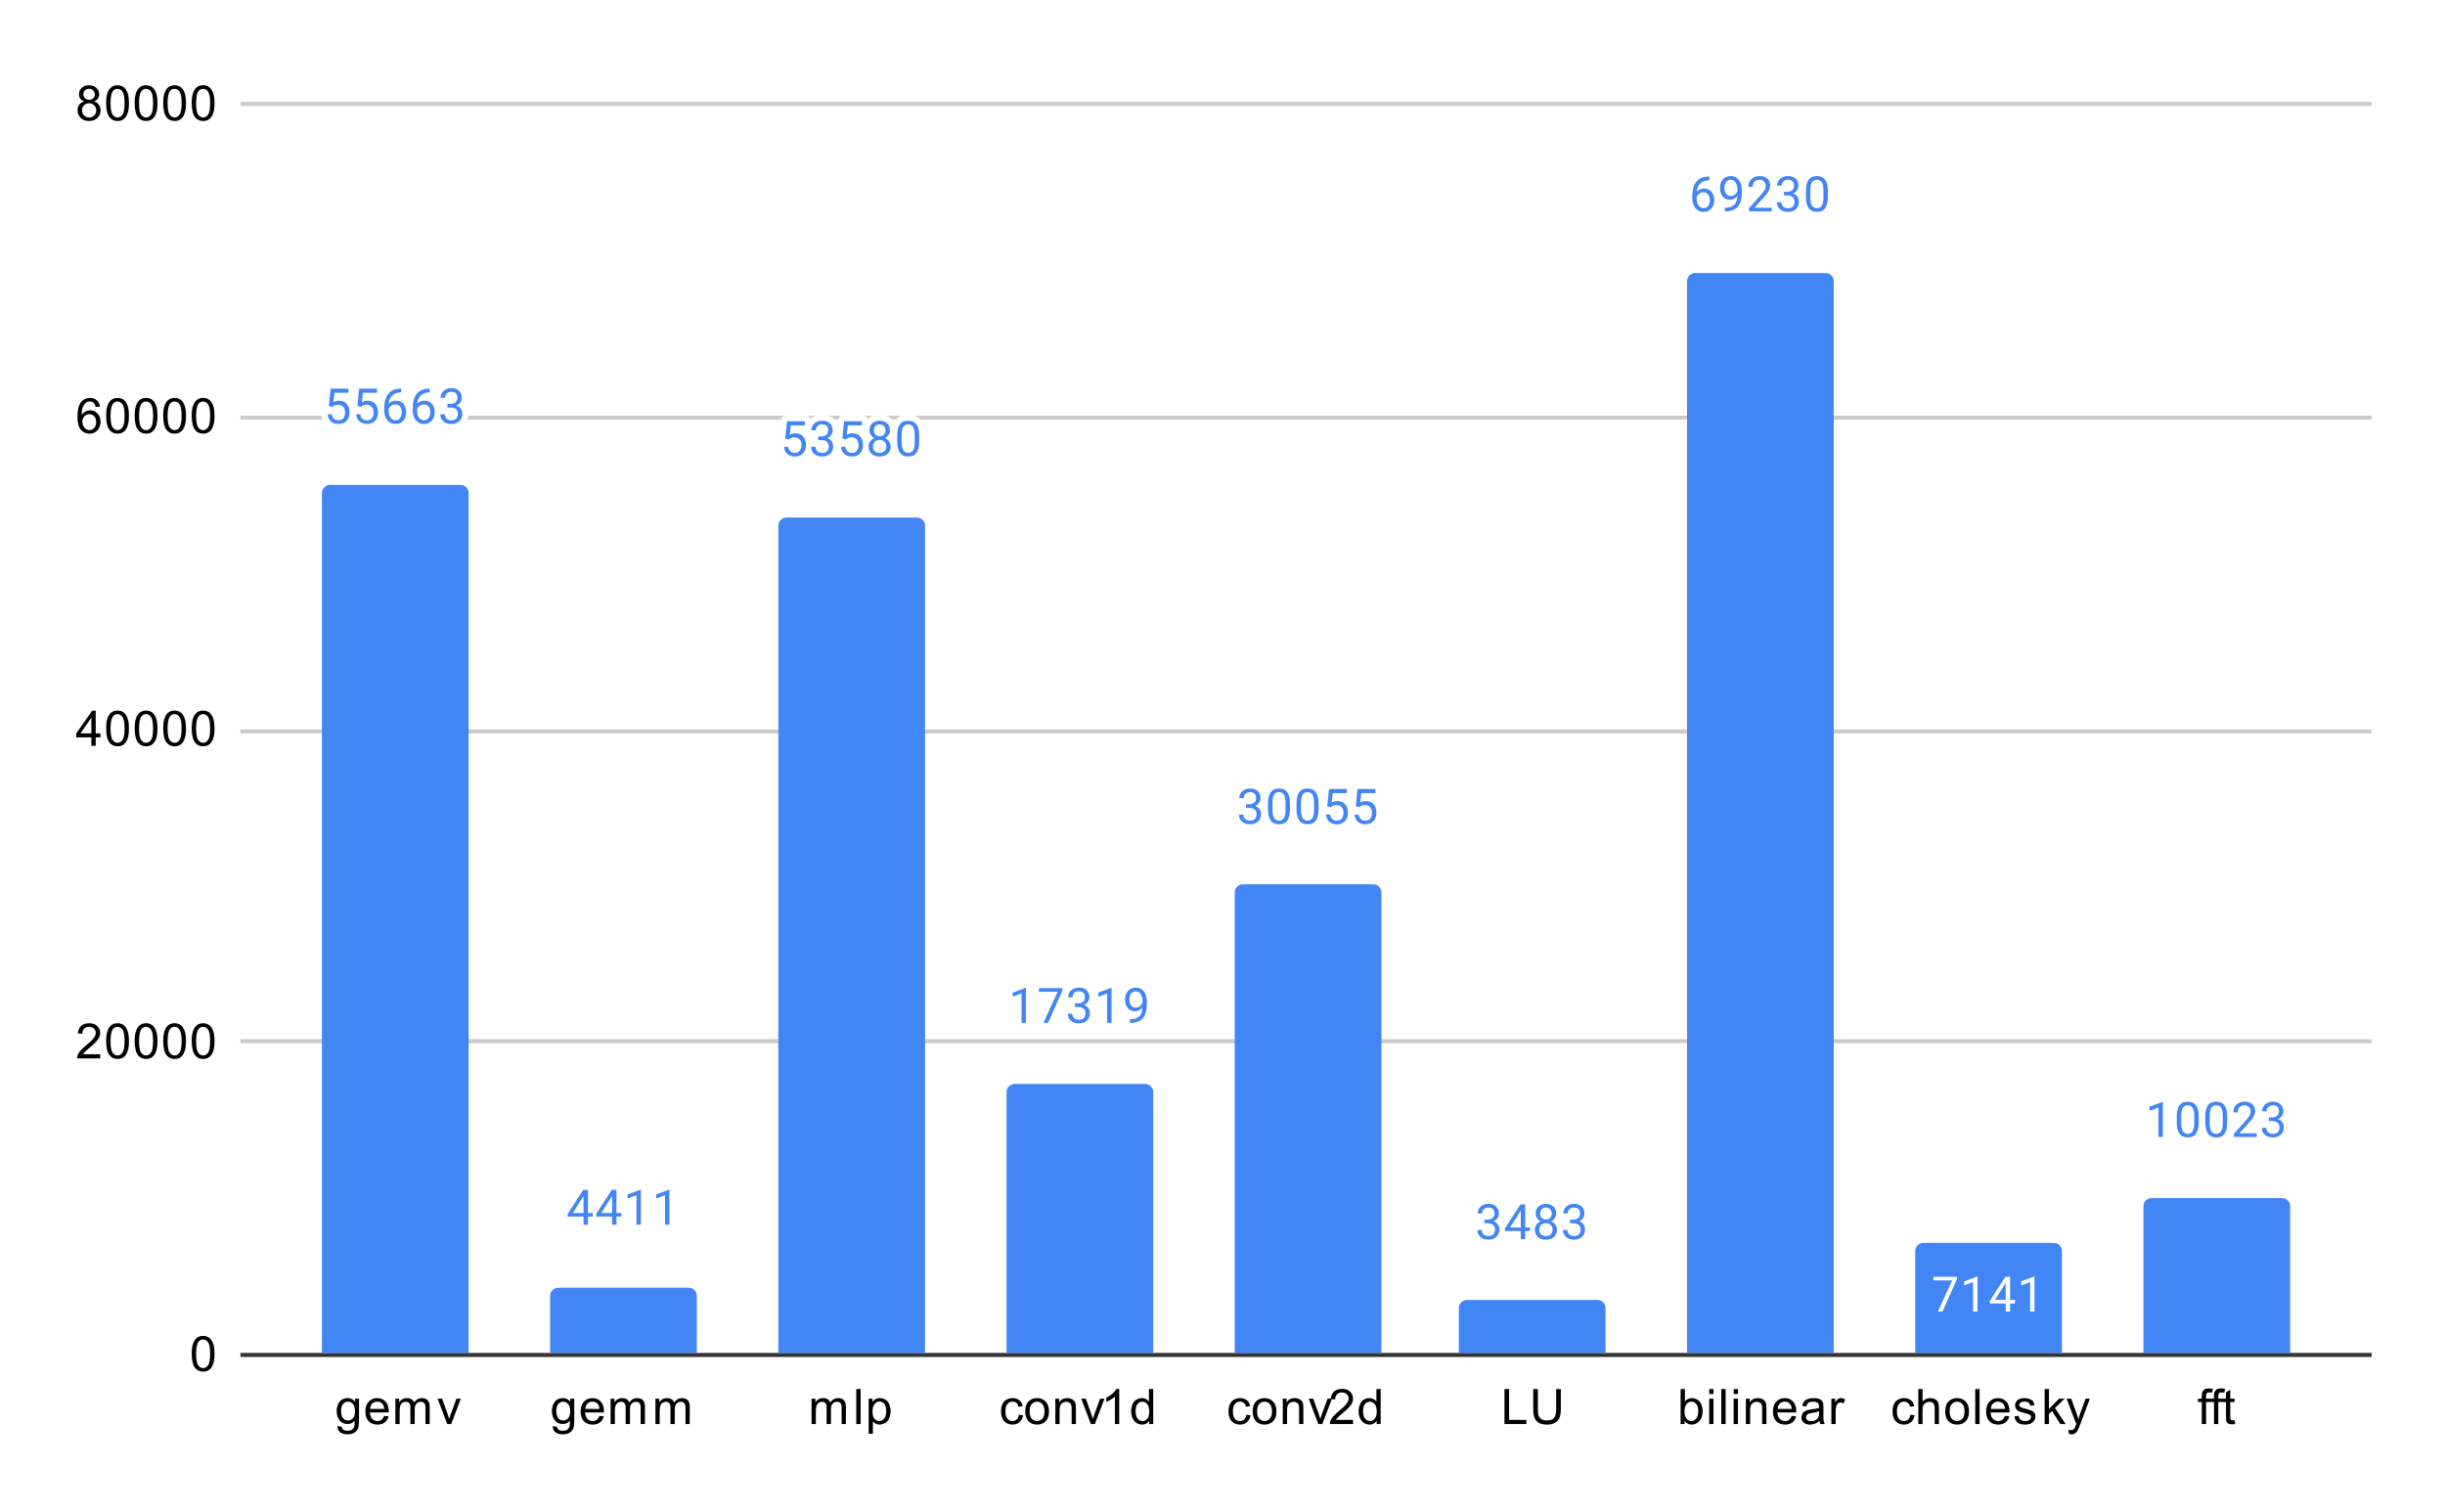 <svg version="1.1" viewBox="0.0 0.0 600.0 371.0" fill="none" stroke="none" stroke-linecap="square" stroke-miterlimit="10" width="600" height="371" xmlns:xlink="http://www.w3.org/1999/xlink" xmlns="http://www.w3.org/2000/svg"><path fill="#ffffff" d="M0 0L600.0 0L600.0 371.0L0 371.0L0 0Z" fill-rule="nonzero"/><path stroke="#333333" stroke-width="1.0" stroke-linecap="butt" d="M59.5 332.5L581.5 332.5" fill-rule="nonzero"/><path stroke="#cccccc" stroke-width="1.0" stroke-linecap="butt" d="M59.5 255.5L581.5 255.5" fill-rule="nonzero"/><path stroke="#cccccc" stroke-width="1.0" stroke-linecap="butt" d="M59.5 179.5L581.5 179.5" fill-rule="nonzero"/><path stroke="#cccccc" stroke-width="1.0" stroke-linecap="butt" d="M59.5 102.5L581.5 102.5" fill-rule="nonzero"/><path stroke="#cccccc" stroke-width="1.0" stroke-linecap="butt" d="M59.5 25.5L581.5 25.5" fill-rule="nonzero"/><clipPath id="id_0"><path d="M59.55 25.55L581.45 25.55L581.45 332.45L59.55 332.45L59.55 25.55Z" clip-rule="nonzero"/></clipPath><path stroke="#000000" stroke-width="2.0" stroke-linecap="butt" stroke-opacity="0.0" clip-path="url(#id_0)" d="M115.0 332.0L79.0 332.0L79.0 121.0C79.0 119.895 79.895 119.0 81.0 119.0L113.0 119.0C114.105 119.0 115.0 119.895 115.0 121.0Z" fill-rule="nonzero"/><path fill="#4285f4" clip-path="url(#id_0)" d="M115.0 332.0L79.0 332.0L79.0 121.0C79.0 119.895 79.895 119.0 81.0 119.0L113.0 119.0C114.105 119.0 115.0 119.895 115.0 121.0Z" fill-rule="nonzero"/><path stroke="#000000" stroke-width="2.0" stroke-linecap="butt" stroke-opacity="0.0" clip-path="url(#id_0)" d="M171.0 332.0L135.0 332.0L135.0 318.0C135.0 316.895 135.895 316.0 137.0 316.0L169.0 316.0C170.105 316.0 171.0 316.895 171.0 318.0Z" fill-rule="nonzero"/><path fill="#4285f4" clip-path="url(#id_0)" d="M171.0 332.0L135.0 332.0L135.0 318.0C135.0 316.895 135.895 316.0 137.0 316.0L169.0 316.0C170.105 316.0 171.0 316.895 171.0 318.0Z" fill-rule="nonzero"/><path stroke="#000000" stroke-width="2.0" stroke-linecap="butt" stroke-opacity="0.0" clip-path="url(#id_0)" d="M227.0 332.0L191.0 332.0L191.0 129.0C191.0 127.895 191.895 127.0 193.0 127.0L225.0 127.0C226.105 127.0 227.0 127.895 227.0 129.0Z" fill-rule="nonzero"/><path fill="#4285f4" clip-path="url(#id_0)" d="M227.0 332.0L191.0 332.0L191.0 129.0C191.0 127.895 191.895 127.0 193.0 127.0L225.0 127.0C226.105 127.0 227.0 127.895 227.0 129.0Z" fill-rule="nonzero"/><path stroke="#000000" stroke-width="2.0" stroke-linecap="butt" stroke-opacity="0.0" clip-path="url(#id_0)" d="M283.0 332.0L247.0 332.0L247.0 268.0C247.0 266.895 247.895 266.0 249.0 266.0L281.0 266.0C282.105 266.0 283.0 266.895 283.0 268.0Z" fill-rule="nonzero"/><path fill="#4285f4" clip-path="url(#id_0)" d="M283.0 332.0L247.0 332.0L247.0 268.0C247.0 266.895 247.895 266.0 249.0 266.0L281.0 266.0C282.105 266.0 283.0 266.895 283.0 268.0Z" fill-rule="nonzero"/><path stroke="#000000" stroke-width="2.0" stroke-linecap="butt" stroke-opacity="0.0" clip-path="url(#id_0)" d="M339.0 332.0L303.0 332.0L303.0 219.0C303.0 217.895 303.895 217.0 305.0 217.0L337.0 217.0C338.105 217.0 339.0 217.895 339.0 219.0Z" fill-rule="nonzero"/><path fill="#4285f4" clip-path="url(#id_0)" d="M339.0 332.0L303.0 332.0L303.0 219.0C303.0 217.895 303.895 217.0 305.0 217.0L337.0 217.0C338.105 217.0 339.0 217.895 339.0 219.0Z" fill-rule="nonzero"/><path stroke="#000000" stroke-width="2.0" stroke-linecap="butt" stroke-opacity="0.0" clip-path="url(#id_0)" d="M394.0 332.0L358.0 332.0L358.0 321.0C358.0 319.895 358.895 319.0 360.0 319.0L392.0 319.0C393.105 319.0 394.0 319.895 394.0 321.0Z" fill-rule="nonzero"/><path fill="#4285f4" clip-path="url(#id_0)" d="M394.0 332.0L358.0 332.0L358.0 321.0C358.0 319.895 358.895 319.0 360.0 319.0L392.0 319.0C393.105 319.0 394.0 319.895 394.0 321.0Z" fill-rule="nonzero"/><path stroke="#000000" stroke-width="2.0" stroke-linecap="butt" stroke-opacity="0.0" clip-path="url(#id_0)" d="M450.0 332.0L414.0 332.0L414.0 69.0C414.0 67.895 414.895 67.0 416.0 67.0L448.0 67.0C449.105 67.0 450.0 67.895 450.0 69.0Z" fill-rule="nonzero"/><path fill="#4285f4" clip-path="url(#id_0)" d="M450.0 332.0L414.0 332.0L414.0 69.0C414.0 67.895 414.895 67.0 416.0 67.0L448.0 67.0C449.105 67.0 450.0 67.895 450.0 69.0Z" fill-rule="nonzero"/><path stroke="#000000" stroke-width="2.0" stroke-linecap="butt" stroke-opacity="0.0" clip-path="url(#id_0)" d="M506.0 332.0L470.0 332.0L470.0 307.0C470.0 305.895 470.895 305.0 472.0 305.0L504.0 305.0C505.105 305.0 506.0 305.895 506.0 307.0Z" fill-rule="nonzero"/><path fill="#4285f4" clip-path="url(#id_0)" d="M506.0 332.0L470.0 332.0L470.0 307.0C470.0 305.895 470.895 305.0 472.0 305.0L504.0 305.0C505.105 305.0 506.0 305.895 506.0 307.0Z" fill-rule="nonzero"/><path stroke="#000000" stroke-width="2.0" stroke-linecap="butt" stroke-opacity="0.0" clip-path="url(#id_0)" d="M562.0 332.0L526.0 332.0L526.0 296.0C526.0 294.895 526.895 294.0 528.0 294.0L560.0 294.0C561.105 294.0 562.0 294.895 562.0 296.0Z" fill-rule="nonzero"/><path fill="#4285f4" clip-path="url(#id_0)" d="M562.0 332.0L526.0 332.0L526.0 296.0C526.0 294.895 526.895 294.0 528.0 294.0L560.0 294.0C561.105 294.0 562.0 294.895 562.0 296.0Z" fill-rule="nonzero"/><path stroke="#ffffff" stroke-width="3.0" stroke-linejoin="round" stroke-linecap="round" d="M80.703 99.63L81.141 95.38L85.516 95.38L85.516 96.38L82.062 96.38L81.797 98.708Q82.438 98.333 83.234 98.333Q84.391 98.333 85.078 99.115Q85.766 99.88 85.766 101.193Q85.766 102.505 85.047 103.271Q84.344 104.036 83.062 104.036Q81.938 104.036 81.219 103.411Q80.5 102.771 80.406 101.661L81.422 101.661Q81.531 102.396 81.953 102.771Q82.375 103.146 83.062 103.146Q83.812 103.146 84.25 102.63Q84.688 102.115 84.688 101.208Q84.688 100.349 84.219 99.833Q83.75 99.318 82.969 99.318Q82.266 99.318 81.859 99.615L81.578 99.849L80.703 99.63ZM87.703 99.63L88.141 95.38L92.516 95.38L92.516 96.38L89.062 96.38L88.797 98.708Q89.438 98.333 90.234 98.333Q91.391 98.333 92.078 99.115Q92.766 99.88 92.766 101.193Q92.766 102.505 92.047 103.271Q91.344 104.036 90.062 104.036Q88.938 104.036 88.219 103.411Q87.5 102.771 87.406 101.661L88.422 101.661Q88.531 102.396 88.953 102.771Q89.375 103.146 90.062 103.146Q90.812 103.146 91.25 102.63Q91.688 102.115 91.688 101.208Q91.688 100.349 91.219 99.833Q90.75 99.318 89.969 99.318Q89.266 99.318 88.859 99.615L88.578 99.849L87.703 99.63ZM98.469 95.38L98.469 96.286L98.266 96.286Q97.0 96.318 96.25 97.052Q95.5 97.771 95.375 99.083Q96.062 98.318 97.219 98.318Q98.328 98.318 99.0 99.099Q99.672 99.88 99.672 101.13Q99.672 102.443 98.953 103.24Q98.234 104.036 97.016 104.036Q95.797 104.036 95.031 103.099Q94.281 102.146 94.281 100.661L94.281 100.255Q94.281 97.896 95.281 96.646Q96.281 95.396 98.266 95.38L98.469 95.38ZM97.047 99.224Q96.484 99.224 96.016 99.552Q95.547 99.88 95.359 100.396L95.359 100.786Q95.359 101.849 95.828 102.49Q96.312 103.13 97.016 103.13Q97.75 103.13 98.172 102.599Q98.594 102.052 98.594 101.177Q98.594 100.302 98.172 99.771Q97.75 99.224 97.047 99.224ZM105.469 95.38L105.469 96.286L105.266 96.286Q104.0 96.318 103.25 97.052Q102.5 97.771 102.375 99.083Q103.062 98.318 104.219 98.318Q105.328 98.318 106.0 99.099Q106.672 99.88 106.672 101.13Q106.672 102.443 105.953 103.24Q105.234 104.036 104.016 104.036Q102.797 104.036 102.031 103.099Q101.281 102.146 101.281 100.661L101.281 100.255Q101.281 97.896 102.281 96.646Q103.281 95.396 105.266 95.38L105.469 95.38ZM104.047 99.224Q103.484 99.224 103.016 99.552Q102.547 99.88 102.359 100.396L102.359 100.786Q102.359 101.849 102.828 102.49Q103.312 103.13 104.016 103.13Q104.75 103.13 105.172 102.599Q105.594 102.052 105.594 101.177Q105.594 100.302 105.172 99.771Q104.75 99.224 104.047 99.224ZM109.781 99.115L110.594 99.115Q111.375 99.099 111.812 98.708Q112.25 98.318 112.25 97.646Q112.25 96.146 110.75 96.146Q110.047 96.146 109.625 96.552Q109.219 96.958 109.219 97.615L108.125 97.615Q108.125 96.599 108.859 95.927Q109.609 95.255 110.75 95.255Q111.953 95.255 112.641 95.896Q113.328 96.536 113.328 97.677Q113.328 98.24 112.969 98.755Q112.609 99.271 111.984 99.536Q112.688 99.755 113.062 100.271Q113.453 100.786 113.453 101.536Q113.453 102.677 112.703 103.365Q111.953 104.036 110.75 104.036Q109.562 104.036 108.797 103.38Q108.047 102.724 108.047 101.661L109.141 101.661Q109.141 102.333 109.578 102.74Q110.016 103.146 110.766 103.146Q111.547 103.146 111.953 102.74Q112.375 102.318 112.375 101.552Q112.375 100.818 111.922 100.427Q111.469 100.021 110.594 100.005L109.781 100.005L109.781 99.115Z" fill-rule="nonzero"/><path fill="#4285f4" d="M80.703 99.63L81.141 95.38L85.516 95.38L85.516 96.38L82.062 96.38L81.797 98.708Q82.438 98.333 83.234 98.333Q84.391 98.333 85.078 99.115Q85.766 99.88 85.766 101.193Q85.766 102.505 85.047 103.271Q84.344 104.036 83.062 104.036Q81.938 104.036 81.219 103.411Q80.5 102.771 80.406 101.661L81.422 101.661Q81.531 102.396 81.953 102.771Q82.375 103.146 83.062 103.146Q83.812 103.146 84.25 102.63Q84.688 102.115 84.688 101.208Q84.688 100.349 84.219 99.833Q83.75 99.318 82.969 99.318Q82.266 99.318 81.859 99.615L81.578 99.849L80.703 99.63ZM87.703 99.63L88.141 95.38L92.516 95.38L92.516 96.38L89.062 96.38L88.797 98.708Q89.438 98.333 90.234 98.333Q91.391 98.333 92.078 99.115Q92.766 99.88 92.766 101.193Q92.766 102.505 92.047 103.271Q91.344 104.036 90.062 104.036Q88.938 104.036 88.219 103.411Q87.5 102.771 87.406 101.661L88.422 101.661Q88.531 102.396 88.953 102.771Q89.375 103.146 90.062 103.146Q90.812 103.146 91.25 102.63Q91.688 102.115 91.688 101.208Q91.688 100.349 91.219 99.833Q90.75 99.318 89.969 99.318Q89.266 99.318 88.859 99.615L88.578 99.849L87.703 99.63ZM98.469 95.38L98.469 96.286L98.266 96.286Q97.0 96.318 96.25 97.052Q95.5 97.771 95.375 99.083Q96.062 98.318 97.219 98.318Q98.328 98.318 99.0 99.099Q99.672 99.88 99.672 101.13Q99.672 102.443 98.953 103.24Q98.234 104.036 97.016 104.036Q95.797 104.036 95.031 103.099Q94.281 102.146 94.281 100.661L94.281 100.255Q94.281 97.896 95.281 96.646Q96.281 95.396 98.266 95.38L98.469 95.38ZM97.047 99.224Q96.484 99.224 96.016 99.552Q95.547 99.88 95.359 100.396L95.359 100.786Q95.359 101.849 95.828 102.49Q96.312 103.13 97.016 103.13Q97.75 103.13 98.172 102.599Q98.594 102.052 98.594 101.177Q98.594 100.302 98.172 99.771Q97.75 99.224 97.047 99.224ZM105.469 95.38L105.469 96.286L105.266 96.286Q104.0 96.318 103.25 97.052Q102.5 97.771 102.375 99.083Q103.062 98.318 104.219 98.318Q105.328 98.318 106.0 99.099Q106.672 99.88 106.672 101.13Q106.672 102.443 105.953 103.24Q105.234 104.036 104.016 104.036Q102.797 104.036 102.031 103.099Q101.281 102.146 101.281 100.661L101.281 100.255Q101.281 97.896 102.281 96.646Q103.281 95.396 105.266 95.38L105.469 95.38ZM104.047 99.224Q103.484 99.224 103.016 99.552Q102.547 99.88 102.359 100.396L102.359 100.786Q102.359 101.849 102.828 102.49Q103.312 103.13 104.016 103.13Q104.75 103.13 105.172 102.599Q105.594 102.052 105.594 101.177Q105.594 100.302 105.172 99.771Q104.75 99.224 104.047 99.224ZM109.781 99.115L110.594 99.115Q111.375 99.099 111.812 98.708Q112.25 98.318 112.25 97.646Q112.25 96.146 110.75 96.146Q110.047 96.146 109.625 96.552Q109.219 96.958 109.219 97.615L108.125 97.615Q108.125 96.599 108.859 95.927Q109.609 95.255 110.75 95.255Q111.953 95.255 112.641 95.896Q113.328 96.536 113.328 97.677Q113.328 98.24 112.969 98.755Q112.609 99.271 111.984 99.536Q112.688 99.755 113.062 100.271Q113.453 100.786 113.453 101.536Q113.453 102.677 112.703 103.365Q111.953 104.036 110.75 104.036Q109.562 104.036 108.797 103.38Q108.047 102.724 108.047 101.661L109.141 101.661Q109.141 102.333 109.578 102.74Q110.016 103.146 110.766 103.146Q111.547 103.146 111.953 102.74Q112.375 102.318 112.375 101.552Q112.375 100.818 111.922 100.427Q111.469 100.021 110.594 100.005L109.781 100.005L109.781 99.115Z" fill-rule="nonzero"/><path stroke="#ffffff" stroke-width="3.0" stroke-linejoin="round" stroke-linecap="round" d="M144.281 297.671L145.469 297.671L145.469 298.546L144.281 298.546L144.281 300.53L143.203 300.53L143.203 298.546L139.312 298.546L139.312 297.905L143.125 291.999L144.281 291.999L144.281 297.671ZM140.547 297.671L143.203 297.671L143.203 293.483L143.062 293.718L140.547 297.671ZM151.281 297.671L152.469 297.671L152.469 298.546L151.281 298.546L151.281 300.53L150.203 300.53L150.203 298.546L146.312 298.546L146.312 297.905L150.125 291.999L151.281 291.999L151.281 297.671ZM147.547 297.671L150.203 297.671L150.203 293.483L150.062 293.718L147.547 297.671ZM157.266 300.53L156.188 300.53L156.188 293.311L154.0 294.108L154.0 293.124L157.109 291.952L157.266 291.952L157.266 300.53ZM164.266 300.53L163.188 300.53L163.188 293.311L161.0 294.108L161.0 293.124L164.109 291.952L164.266 291.952L164.266 300.53Z" fill-rule="nonzero"/><path fill="#4285f4" d="M144.281 297.671L145.469 297.671L145.469 298.546L144.281 298.546L144.281 300.53L143.203 300.53L143.203 298.546L139.312 298.546L139.312 297.905L143.125 291.999L144.281 291.999L144.281 297.671ZM140.547 297.671L143.203 297.671L143.203 293.483L143.062 293.718L140.547 297.671ZM151.281 297.671L152.469 297.671L152.469 298.546L151.281 298.546L151.281 300.53L150.203 300.53L150.203 298.546L146.312 298.546L146.312 297.905L150.125 291.999L151.281 291.999L151.281 297.671ZM147.547 297.671L150.203 297.671L150.203 293.483L150.062 293.718L147.547 297.671ZM157.266 300.53L156.188 300.53L156.188 293.311L154.0 294.108L154.0 293.124L157.109 291.952L157.266 291.952L157.266 300.53ZM164.266 300.53L163.188 300.53L163.188 293.311L161.0 294.108L161.0 293.124L164.109 291.952L164.266 291.952L164.266 300.53Z" fill-rule="nonzero"/><path stroke="#ffffff" stroke-width="3.0" stroke-linejoin="round" stroke-linecap="round" d="M192.703 107.621L193.141 103.371L197.516 103.371L197.516 104.371L194.062 104.371L193.797 106.699Q194.438 106.324 195.234 106.324Q196.391 106.324 197.078 107.106Q197.766 107.871 197.766 109.184Q197.766 110.496 197.047 111.262Q196.344 112.028 195.062 112.028Q193.938 112.028 193.219 111.403Q192.5 110.762 192.406 109.653L193.422 109.653Q193.531 110.387 193.953 110.762Q194.375 111.137 195.062 111.137Q195.812 111.137 196.25 110.621Q196.688 110.106 196.688 109.199Q196.688 108.34 196.219 107.824Q195.75 107.309 194.969 107.309Q194.266 107.309 193.859 107.606L193.578 107.84L192.703 107.621ZM200.781 107.106L201.594 107.106Q202.375 107.09 202.812 106.699Q203.25 106.309 203.25 105.637Q203.25 104.137 201.75 104.137Q201.047 104.137 200.625 104.543Q200.219 104.949 200.219 105.606L199.125 105.606Q199.125 104.59 199.859 103.918Q200.609 103.246 201.75 103.246Q202.953 103.246 203.641 103.887Q204.328 104.528 204.328 105.668Q204.328 106.231 203.969 106.746Q203.609 107.262 202.984 107.528Q203.688 107.746 204.062 108.262Q204.453 108.778 204.453 109.528Q204.453 110.668 203.703 111.356Q202.953 112.028 201.75 112.028Q200.562 112.028 199.797 111.371Q199.047 110.715 199.047 109.653L200.141 109.653Q200.141 110.324 200.578 110.731Q201.016 111.137 201.766 111.137Q202.547 111.137 202.953 110.731Q203.375 110.309 203.375 109.543Q203.375 108.809 202.922 108.418Q202.469 108.012 201.594 107.996L200.781 107.996L200.781 107.106ZM206.703 107.621L207.141 103.371L211.516 103.371L211.516 104.371L208.062 104.371L207.797 106.699Q208.438 106.324 209.234 106.324Q210.391 106.324 211.078 107.106Q211.766 107.871 211.766 109.184Q211.766 110.496 211.047 111.262Q210.344 112.028 209.062 112.028Q207.938 112.028 207.219 111.403Q206.5 110.762 206.406 109.653L207.422 109.653Q207.531 110.387 207.953 110.762Q208.375 111.137 209.062 111.137Q209.812 111.137 210.25 110.621Q210.688 110.106 210.688 109.199Q210.688 108.34 210.219 107.824Q209.75 107.309 208.969 107.309Q208.266 107.309 207.859 107.606L207.578 107.84L206.703 107.621ZM218.391 105.59Q218.391 106.231 218.047 106.731Q217.703 107.231 217.141 107.512Q217.797 107.793 218.188 108.356Q218.578 108.903 218.578 109.606Q218.578 110.699 217.828 111.371Q217.094 112.028 215.875 112.028Q214.641 112.028 213.891 111.371Q213.156 110.699 213.156 109.606Q213.156 108.903 213.531 108.356Q213.906 107.793 214.578 107.512Q214.016 107.231 213.688 106.731Q213.359 106.231 213.359 105.59Q213.359 104.512 214.047 103.887Q214.734 103.246 215.875 103.246Q217.0 103.246 217.688 103.887Q218.391 104.512 218.391 105.59ZM217.5 109.574Q217.5 108.856 217.047 108.418Q216.594 107.965 215.859 107.965Q215.125 107.965 214.672 108.418Q214.234 108.856 214.234 109.59Q214.234 110.309 214.672 110.731Q215.109 111.137 215.875 111.137Q216.625 111.137 217.062 110.715Q217.5 110.293 217.5 109.574ZM215.875 104.137Q215.234 104.137 214.828 104.543Q214.438 104.934 214.438 105.621Q214.438 106.262 214.828 106.668Q215.219 107.074 215.859 107.074Q216.516 107.074 216.906 106.668Q217.297 106.262 217.297 105.621Q217.297 104.965 216.891 104.559Q216.484 104.137 215.875 104.137ZM225.562 108.262Q225.562 110.168 224.906 111.106Q224.266 112.028 222.875 112.028Q221.516 112.028 220.859 111.121Q220.203 110.215 220.172 108.403L220.172 106.965Q220.172 105.074 220.812 104.168Q221.469 103.246 222.859 103.246Q224.234 103.246 224.891 104.137Q225.547 105.012 225.562 106.856L225.562 108.262ZM224.469 106.778Q224.469 105.403 224.078 104.778Q223.703 104.137 222.859 104.137Q222.031 104.137 221.641 104.778Q221.266 105.403 221.266 106.699L221.266 108.434Q221.266 109.809 221.656 110.481Q222.062 111.137 222.875 111.137Q223.672 111.137 224.062 110.512Q224.453 109.887 224.469 108.559L224.469 106.778Z" fill-rule="nonzero"/><path fill="#4285f4" d="M192.703 107.621L193.141 103.371L197.516 103.371L197.516 104.371L194.062 104.371L193.797 106.699Q194.438 106.324 195.234 106.324Q196.391 106.324 197.078 107.106Q197.766 107.871 197.766 109.184Q197.766 110.496 197.047 111.262Q196.344 112.028 195.062 112.028Q193.938 112.028 193.219 111.403Q192.5 110.762 192.406 109.653L193.422 109.653Q193.531 110.387 193.953 110.762Q194.375 111.137 195.062 111.137Q195.812 111.137 196.25 110.621Q196.688 110.106 196.688 109.199Q196.688 108.34 196.219 107.824Q195.75 107.309 194.969 107.309Q194.266 107.309 193.859 107.606L193.578 107.84L192.703 107.621ZM200.781 107.106L201.594 107.106Q202.375 107.09 202.812 106.699Q203.25 106.309 203.25 105.637Q203.25 104.137 201.75 104.137Q201.047 104.137 200.625 104.543Q200.219 104.949 200.219 105.606L199.125 105.606Q199.125 104.59 199.859 103.918Q200.609 103.246 201.75 103.246Q202.953 103.246 203.641 103.887Q204.328 104.528 204.328 105.668Q204.328 106.231 203.969 106.746Q203.609 107.262 202.984 107.528Q203.688 107.746 204.062 108.262Q204.453 108.778 204.453 109.528Q204.453 110.668 203.703 111.356Q202.953 112.028 201.75 112.028Q200.562 112.028 199.797 111.371Q199.047 110.715 199.047 109.653L200.141 109.653Q200.141 110.324 200.578 110.731Q201.016 111.137 201.766 111.137Q202.547 111.137 202.953 110.731Q203.375 110.309 203.375 109.543Q203.375 108.809 202.922 108.418Q202.469 108.012 201.594 107.996L200.781 107.996L200.781 107.106ZM206.703 107.621L207.141 103.371L211.516 103.371L211.516 104.371L208.062 104.371L207.797 106.699Q208.438 106.324 209.234 106.324Q210.391 106.324 211.078 107.106Q211.766 107.871 211.766 109.184Q211.766 110.496 211.047 111.262Q210.344 112.028 209.062 112.028Q207.938 112.028 207.219 111.403Q206.5 110.762 206.406 109.653L207.422 109.653Q207.531 110.387 207.953 110.762Q208.375 111.137 209.062 111.137Q209.812 111.137 210.25 110.621Q210.688 110.106 210.688 109.199Q210.688 108.34 210.219 107.824Q209.75 107.309 208.969 107.309Q208.266 107.309 207.859 107.606L207.578 107.84L206.703 107.621ZM218.391 105.59Q218.391 106.231 218.047 106.731Q217.703 107.231 217.141 107.512Q217.797 107.793 218.188 108.356Q218.578 108.903 218.578 109.606Q218.578 110.699 217.828 111.371Q217.094 112.028 215.875 112.028Q214.641 112.028 213.891 111.371Q213.156 110.699 213.156 109.606Q213.156 108.903 213.531 108.356Q213.906 107.793 214.578 107.512Q214.016 107.231 213.688 106.731Q213.359 106.231 213.359 105.59Q213.359 104.512 214.047 103.887Q214.734 103.246 215.875 103.246Q217.0 103.246 217.688 103.887Q218.391 104.512 218.391 105.59ZM217.5 109.574Q217.5 108.856 217.047 108.418Q216.594 107.965 215.859 107.965Q215.125 107.965 214.672 108.418Q214.234 108.856 214.234 109.59Q214.234 110.309 214.672 110.731Q215.109 111.137 215.875 111.137Q216.625 111.137 217.062 110.715Q217.5 110.293 217.5 109.574ZM215.875 104.137Q215.234 104.137 214.828 104.543Q214.438 104.934 214.438 105.621Q214.438 106.262 214.828 106.668Q215.219 107.074 215.859 107.074Q216.516 107.074 216.906 106.668Q217.297 106.262 217.297 105.621Q217.297 104.965 216.891 104.559Q216.484 104.137 215.875 104.137ZM225.562 108.262Q225.562 110.168 224.906 111.106Q224.266 112.028 222.875 112.028Q221.516 112.028 220.859 111.121Q220.203 110.215 220.172 108.403L220.172 106.965Q220.172 105.074 220.812 104.168Q221.469 103.246 222.859 103.246Q224.234 103.246 224.891 104.137Q225.547 105.012 225.562 106.856L225.562 108.262ZM224.469 106.778Q224.469 105.403 224.078 104.778Q223.703 104.137 222.859 104.137Q222.031 104.137 221.641 104.778Q221.266 105.403 221.266 106.699L221.266 108.434Q221.266 109.809 221.656 110.481Q222.062 111.137 222.875 111.137Q223.672 111.137 224.062 110.512Q224.453 109.887 224.469 108.559L224.469 106.778Z" fill-rule="nonzero"/><path stroke="#ffffff" stroke-width="3.0" stroke-linejoin="round" stroke-linecap="round" d="M251.766 251.011L250.688 251.011L250.688 243.792L248.5 244.589L248.5 243.605L251.609 242.433L251.766 242.433L251.766 251.011ZM260.719 243.089L257.188 251.011L256.047 251.011L259.562 243.37L254.953 243.37L254.953 242.48L260.719 242.48L260.719 243.089ZM263.781 246.214L264.594 246.214Q265.375 246.198 265.812 245.808Q266.25 245.417 266.25 244.745Q266.25 243.245 264.75 243.245Q264.047 243.245 263.625 243.651Q263.219 244.058 263.219 244.714L262.125 244.714Q262.125 243.698 262.859 243.026Q263.609 242.355 264.75 242.355Q265.953 242.355 266.641 242.995Q267.328 243.636 267.328 244.776Q267.328 245.339 266.969 245.855Q266.609 246.37 265.984 246.636Q266.688 246.855 267.062 247.37Q267.453 247.886 267.453 248.636Q267.453 249.776 266.703 250.464Q265.953 251.136 264.75 251.136Q263.562 251.136 262.797 250.48Q262.047 249.823 262.047 248.761L263.141 248.761Q263.141 249.433 263.578 249.839Q264.016 250.245 264.766 250.245Q265.547 250.245 265.953 249.839Q266.375 249.417 266.375 248.651Q266.375 247.917 265.922 247.526Q265.469 247.12 264.594 247.105L263.781 247.105L263.781 246.214ZM272.766 251.011L271.688 251.011L271.688 243.792L269.5 244.589L269.5 243.605L272.609 242.433L272.766 242.433L272.766 251.011ZM280.359 247.261Q280.031 247.667 279.547 247.917Q279.078 248.151 278.516 248.151Q277.781 248.151 277.234 247.792Q276.688 247.433 276.391 246.776Q276.094 246.105 276.094 245.308Q276.094 244.464 276.406 243.776Q276.734 243.089 277.328 242.73Q277.938 242.355 278.734 242.355Q280.0 242.355 280.719 243.308Q281.453 244.261 281.453 245.886L281.453 246.198Q281.453 248.698 280.469 249.839Q279.484 250.98 277.5 251.011L277.281 251.011L277.281 250.105L277.516 250.105Q278.859 250.073 279.578 249.401Q280.297 248.73 280.359 247.261ZM278.688 247.261Q279.234 247.261 279.688 246.933Q280.156 246.589 280.375 246.105L280.375 245.667Q280.375 244.605 279.906 243.933Q279.438 243.261 278.734 243.261Q278.016 243.261 277.578 243.808Q277.156 244.355 277.156 245.261Q277.156 246.136 277.562 246.698Q277.984 247.261 278.688 247.261Z" fill-rule="nonzero"/><path fill="#4285f4" d="M251.766 251.011L250.688 251.011L250.688 243.792L248.5 244.589L248.5 243.605L251.609 242.433L251.766 242.433L251.766 251.011ZM260.719 243.089L257.188 251.011L256.047 251.011L259.562 243.37L254.953 243.37L254.953 242.48L260.719 242.48L260.719 243.089ZM263.781 246.214L264.594 246.214Q265.375 246.198 265.812 245.808Q266.25 245.417 266.25 244.745Q266.25 243.245 264.75 243.245Q264.047 243.245 263.625 243.651Q263.219 244.058 263.219 244.714L262.125 244.714Q262.125 243.698 262.859 243.026Q263.609 242.355 264.75 242.355Q265.953 242.355 266.641 242.995Q267.328 243.636 267.328 244.776Q267.328 245.339 266.969 245.855Q266.609 246.37 265.984 246.636Q266.688 246.855 267.062 247.37Q267.453 247.886 267.453 248.636Q267.453 249.776 266.703 250.464Q265.953 251.136 264.75 251.136Q263.562 251.136 262.797 250.48Q262.047 249.823 262.047 248.761L263.141 248.761Q263.141 249.433 263.578 249.839Q264.016 250.245 264.766 250.245Q265.547 250.245 265.953 249.839Q266.375 249.417 266.375 248.651Q266.375 247.917 265.922 247.526Q265.469 247.12 264.594 247.105L263.781 247.105L263.781 246.214ZM272.766 251.011L271.688 251.011L271.688 243.792L269.5 244.589L269.5 243.605L272.609 242.433L272.766 242.433L272.766 251.011ZM280.359 247.261Q280.031 247.667 279.547 247.917Q279.078 248.151 278.516 248.151Q277.781 248.151 277.234 247.792Q276.688 247.433 276.391 246.776Q276.094 246.105 276.094 245.308Q276.094 244.464 276.406 243.776Q276.734 243.089 277.328 242.73Q277.938 242.355 278.734 242.355Q280.0 242.355 280.719 243.308Q281.453 244.261 281.453 245.886L281.453 246.198Q281.453 248.698 280.469 249.839Q279.484 250.98 277.5 251.011L277.281 251.011L277.281 250.105L277.516 250.105Q278.859 250.073 279.578 249.401Q280.297 248.73 280.359 247.261ZM278.688 247.261Q279.234 247.261 279.688 246.933Q280.156 246.589 280.375 246.105L280.375 245.667Q280.375 244.605 279.906 243.933Q279.438 243.261 278.734 243.261Q278.016 243.261 277.578 243.808Q277.156 244.355 277.156 245.261Q277.156 246.136 277.562 246.698Q277.984 247.261 278.688 247.261Z" fill-rule="nonzero"/><path stroke="#ffffff" stroke-width="3.0" stroke-linejoin="round" stroke-linecap="round" d="M305.781 197.356L306.594 197.356Q307.375 197.34 307.812 196.95Q308.25 196.559 308.25 195.887Q308.25 194.387 306.75 194.387Q306.047 194.387 305.625 194.793Q305.219 195.2 305.219 195.856L304.125 195.856Q304.125 194.84 304.859 194.168Q305.609 193.497 306.75 193.497Q307.953 193.497 308.641 194.137Q309.328 194.778 309.328 195.918Q309.328 196.481 308.969 196.997Q308.609 197.512 307.984 197.778Q308.688 197.997 309.062 198.512Q309.453 199.028 309.453 199.778Q309.453 200.918 308.703 201.606Q307.953 202.278 306.75 202.278Q305.562 202.278 304.797 201.622Q304.047 200.965 304.047 199.903L305.141 199.903Q305.141 200.575 305.578 200.981Q306.016 201.387 306.766 201.387Q307.547 201.387 307.953 200.981Q308.375 200.559 308.375 199.793Q308.375 199.059 307.922 198.668Q307.469 198.262 306.594 198.247L305.781 198.247L305.781 197.356ZM316.562 198.512Q316.562 200.418 315.906 201.356Q315.266 202.278 313.875 202.278Q312.516 202.278 311.859 201.372Q311.203 200.465 311.172 198.653L311.172 197.215Q311.172 195.325 311.812 194.418Q312.469 193.497 313.859 193.497Q315.234 193.497 315.891 194.387Q316.547 195.262 316.562 197.106L316.562 198.512ZM315.469 197.028Q315.469 195.653 315.078 195.028Q314.703 194.387 313.859 194.387Q313.031 194.387 312.641 195.028Q312.266 195.653 312.266 196.95L312.266 198.684Q312.266 200.059 312.656 200.731Q313.062 201.387 313.875 201.387Q314.672 201.387 315.062 200.762Q315.453 200.137 315.469 198.809L315.469 197.028ZM323.562 198.512Q323.562 200.418 322.906 201.356Q322.266 202.278 320.875 202.278Q319.516 202.278 318.859 201.372Q318.203 200.465 318.172 198.653L318.172 197.215Q318.172 195.325 318.812 194.418Q319.469 193.497 320.859 193.497Q322.234 193.497 322.891 194.387Q323.547 195.262 323.562 197.106L323.562 198.512ZM322.469 197.028Q322.469 195.653 322.078 195.028Q321.703 194.387 320.859 194.387Q320.031 194.387 319.641 195.028Q319.266 195.653 319.266 196.95L319.266 198.684Q319.266 200.059 319.656 200.731Q320.062 201.387 320.875 201.387Q321.672 201.387 322.062 200.762Q322.453 200.137 322.469 198.809L322.469 197.028ZM325.703 197.872L326.141 193.622L330.516 193.622L330.516 194.622L327.062 194.622L326.797 196.95Q327.438 196.575 328.234 196.575Q329.391 196.575 330.078 197.356Q330.766 198.122 330.766 199.434Q330.766 200.747 330.047 201.512Q329.344 202.278 328.062 202.278Q326.938 202.278 326.219 201.653Q325.5 201.012 325.406 199.903L326.422 199.903Q326.531 200.637 326.953 201.012Q327.375 201.387 328.062 201.387Q328.812 201.387 329.25 200.872Q329.688 200.356 329.688 199.45Q329.688 198.59 329.219 198.075Q328.75 197.559 327.969 197.559Q327.266 197.559 326.859 197.856L326.578 198.09L325.703 197.872ZM332.703 197.872L333.141 193.622L337.516 193.622L337.516 194.622L334.062 194.622L333.797 196.95Q334.438 196.575 335.234 196.575Q336.391 196.575 337.078 197.356Q337.766 198.122 337.766 199.434Q337.766 200.747 337.047 201.512Q336.344 202.278 335.062 202.278Q333.938 202.278 333.219 201.653Q332.5 201.012 332.406 199.903L333.422 199.903Q333.531 200.637 333.953 201.012Q334.375 201.387 335.062 201.387Q335.812 201.387 336.25 200.872Q336.688 200.356 336.688 199.45Q336.688 198.59 336.219 198.075Q335.75 197.559 334.969 197.559Q334.266 197.559 333.859 197.856L333.578 198.09L332.703 197.872Z" fill-rule="nonzero"/><path fill="#4285f4" d="M305.781 197.356L306.594 197.356Q307.375 197.34 307.812 196.95Q308.25 196.559 308.25 195.887Q308.25 194.387 306.75 194.387Q306.047 194.387 305.625 194.793Q305.219 195.2 305.219 195.856L304.125 195.856Q304.125 194.84 304.859 194.168Q305.609 193.497 306.75 193.497Q307.953 193.497 308.641 194.137Q309.328 194.778 309.328 195.918Q309.328 196.481 308.969 196.997Q308.609 197.512 307.984 197.778Q308.688 197.997 309.062 198.512Q309.453 199.028 309.453 199.778Q309.453 200.918 308.703 201.606Q307.953 202.278 306.75 202.278Q305.562 202.278 304.797 201.622Q304.047 200.965 304.047 199.903L305.141 199.903Q305.141 200.575 305.578 200.981Q306.016 201.387 306.766 201.387Q307.547 201.387 307.953 200.981Q308.375 200.559 308.375 199.793Q308.375 199.059 307.922 198.668Q307.469 198.262 306.594 198.247L305.781 198.247L305.781 197.356ZM316.562 198.512Q316.562 200.418 315.906 201.356Q315.266 202.278 313.875 202.278Q312.516 202.278 311.859 201.372Q311.203 200.465 311.172 198.653L311.172 197.215Q311.172 195.325 311.812 194.418Q312.469 193.497 313.859 193.497Q315.234 193.497 315.891 194.387Q316.547 195.262 316.562 197.106L316.562 198.512ZM315.469 197.028Q315.469 195.653 315.078 195.028Q314.703 194.387 313.859 194.387Q313.031 194.387 312.641 195.028Q312.266 195.653 312.266 196.95L312.266 198.684Q312.266 200.059 312.656 200.731Q313.062 201.387 313.875 201.387Q314.672 201.387 315.062 200.762Q315.453 200.137 315.469 198.809L315.469 197.028ZM323.562 198.512Q323.562 200.418 322.906 201.356Q322.266 202.278 320.875 202.278Q319.516 202.278 318.859 201.372Q318.203 200.465 318.172 198.653L318.172 197.215Q318.172 195.325 318.812 194.418Q319.469 193.497 320.859 193.497Q322.234 193.497 322.891 194.387Q323.547 195.262 323.562 197.106L323.562 198.512ZM322.469 197.028Q322.469 195.653 322.078 195.028Q321.703 194.387 320.859 194.387Q320.031 194.387 319.641 195.028Q319.266 195.653 319.266 196.95L319.266 198.684Q319.266 200.059 319.656 200.731Q320.062 201.387 320.875 201.387Q321.672 201.387 322.062 200.762Q322.453 200.137 322.469 198.809L322.469 197.028ZM325.703 197.872L326.141 193.622L330.516 193.622L330.516 194.622L327.062 194.622L326.797 196.95Q327.438 196.575 328.234 196.575Q329.391 196.575 330.078 197.356Q330.766 198.122 330.766 199.434Q330.766 200.747 330.047 201.512Q329.344 202.278 328.062 202.278Q326.938 202.278 326.219 201.653Q325.5 201.012 325.406 199.903L326.422 199.903Q326.531 200.637 326.953 201.012Q327.375 201.387 328.062 201.387Q328.812 201.387 329.25 200.872Q329.688 200.356 329.688 199.45Q329.688 198.59 329.219 198.075Q328.75 197.559 327.969 197.559Q327.266 197.559 326.859 197.856L326.578 198.09L325.703 197.872ZM332.703 197.872L333.141 193.622L337.516 193.622L337.516 194.622L334.062 194.622L333.797 196.95Q334.438 196.575 335.234 196.575Q336.391 196.575 337.078 197.356Q337.766 198.122 337.766 199.434Q337.766 200.747 337.047 201.512Q336.344 202.278 335.062 202.278Q333.938 202.278 333.219 201.653Q332.5 201.012 332.406 199.903L333.422 199.903Q333.531 200.637 333.953 201.012Q334.375 201.387 335.062 201.387Q335.812 201.387 336.25 200.872Q336.688 200.356 336.688 199.45Q336.688 198.59 336.219 198.075Q335.75 197.559 334.969 197.559Q334.266 197.559 333.859 197.856L333.578 198.09L332.703 197.872Z" fill-rule="nonzero"/><path stroke="#ffffff" stroke-width="3.0" stroke-linejoin="round" stroke-linecap="round" d="M364.281 299.29L365.094 299.29Q365.875 299.274 366.312 298.883Q366.75 298.493 366.75 297.821Q366.75 296.321 365.25 296.321Q364.547 296.321 364.125 296.727Q363.719 297.133 363.719 297.79L362.625 297.79Q362.625 296.774 363.359 296.102Q364.109 295.43 365.25 295.43Q366.453 295.43 367.141 296.071Q367.828 296.712 367.828 297.852Q367.828 298.415 367.469 298.93Q367.109 299.446 366.484 299.712Q367.188 299.93 367.562 300.446Q367.953 300.962 367.953 301.712Q367.953 302.852 367.203 303.54Q366.453 304.212 365.25 304.212Q364.062 304.212 363.297 303.555Q362.547 302.899 362.547 301.837L363.641 301.837Q363.641 302.508 364.078 302.915Q364.516 303.321 365.266 303.321Q366.047 303.321 366.453 302.915Q366.875 302.493 366.875 301.727Q366.875 300.993 366.422 300.602Q365.969 300.196 365.094 300.18L364.281 300.18L364.281 299.29ZM374.281 301.227L375.469 301.227L375.469 302.102L374.281 302.102L374.281 304.087L373.203 304.087L373.203 302.102L369.312 302.102L369.312 301.462L373.125 295.555L374.281 295.555L374.281 301.227ZM370.547 301.227L373.203 301.227L373.203 297.04L373.062 297.274L370.547 301.227ZM381.891 297.774Q381.891 298.415 381.547 298.915Q381.203 299.415 380.641 299.696Q381.297 299.977 381.688 300.54Q382.078 301.087 382.078 301.79Q382.078 302.883 381.328 303.555Q380.594 304.212 379.375 304.212Q378.141 304.212 377.391 303.555Q376.656 302.883 376.656 301.79Q376.656 301.087 377.031 300.54Q377.406 299.977 378.078 299.696Q377.516 299.415 377.188 298.915Q376.859 298.415 376.859 297.774Q376.859 296.696 377.547 296.071Q378.234 295.43 379.375 295.43Q380.5 295.43 381.188 296.071Q381.891 296.696 381.891 297.774ZM381.0 301.758Q381.0 301.04 380.547 300.602Q380.094 300.149 379.359 300.149Q378.625 300.149 378.172 300.602Q377.734 301.04 377.734 301.774Q377.734 302.493 378.172 302.915Q378.609 303.321 379.375 303.321Q380.125 303.321 380.562 302.899Q381.0 302.477 381.0 301.758ZM379.375 296.321Q378.734 296.321 378.328 296.727Q377.938 297.118 377.938 297.805Q377.938 298.446 378.328 298.852Q378.719 299.258 379.359 299.258Q380.016 299.258 380.406 298.852Q380.797 298.446 380.797 297.805Q380.797 297.149 380.391 296.743Q379.984 296.321 379.375 296.321ZM385.281 299.29L386.094 299.29Q386.875 299.274 387.312 298.883Q387.75 298.493 387.75 297.821Q387.75 296.321 386.25 296.321Q385.547 296.321 385.125 296.727Q384.719 297.133 384.719 297.79L383.625 297.79Q383.625 296.774 384.359 296.102Q385.109 295.43 386.25 295.43Q387.453 295.43 388.141 296.071Q388.828 296.712 388.828 297.852Q388.828 298.415 388.469 298.93Q388.109 299.446 387.484 299.712Q388.188 299.93 388.562 300.446Q388.953 300.962 388.953 301.712Q388.953 302.852 388.203 303.54Q387.453 304.212 386.25 304.212Q385.062 304.212 384.297 303.555Q383.547 302.899 383.547 301.837L384.641 301.837Q384.641 302.508 385.078 302.915Q385.516 303.321 386.266 303.321Q387.047 303.321 387.453 302.915Q387.875 302.493 387.875 301.727Q387.875 300.993 387.422 300.602Q386.969 300.196 386.094 300.18L385.281 300.18L385.281 299.29Z" fill-rule="nonzero"/><path fill="#4285f4" d="M364.281 299.29L365.094 299.29Q365.875 299.274 366.312 298.883Q366.75 298.493 366.75 297.821Q366.75 296.321 365.25 296.321Q364.547 296.321 364.125 296.727Q363.719 297.133 363.719 297.79L362.625 297.79Q362.625 296.774 363.359 296.102Q364.109 295.43 365.25 295.43Q366.453 295.43 367.141 296.071Q367.828 296.712 367.828 297.852Q367.828 298.415 367.469 298.93Q367.109 299.446 366.484 299.712Q367.188 299.93 367.562 300.446Q367.953 300.962 367.953 301.712Q367.953 302.852 367.203 303.54Q366.453 304.212 365.25 304.212Q364.062 304.212 363.297 303.555Q362.547 302.899 362.547 301.837L363.641 301.837Q363.641 302.508 364.078 302.915Q364.516 303.321 365.266 303.321Q366.047 303.321 366.453 302.915Q366.875 302.493 366.875 301.727Q366.875 300.993 366.422 300.602Q365.969 300.196 365.094 300.18L364.281 300.18L364.281 299.29ZM374.281 301.227L375.469 301.227L375.469 302.102L374.281 302.102L374.281 304.087L373.203 304.087L373.203 302.102L369.312 302.102L369.312 301.462L373.125 295.555L374.281 295.555L374.281 301.227ZM370.547 301.227L373.203 301.227L373.203 297.04L373.062 297.274L370.547 301.227ZM381.891 297.774Q381.891 298.415 381.547 298.915Q381.203 299.415 380.641 299.696Q381.297 299.977 381.688 300.54Q382.078 301.087 382.078 301.79Q382.078 302.883 381.328 303.555Q380.594 304.212 379.375 304.212Q378.141 304.212 377.391 303.555Q376.656 302.883 376.656 301.79Q376.656 301.087 377.031 300.54Q377.406 299.977 378.078 299.696Q377.516 299.415 377.188 298.915Q376.859 298.415 376.859 297.774Q376.859 296.696 377.547 296.071Q378.234 295.43 379.375 295.43Q380.5 295.43 381.188 296.071Q381.891 296.696 381.891 297.774ZM381.0 301.758Q381.0 301.04 380.547 300.602Q380.094 300.149 379.359 300.149Q378.625 300.149 378.172 300.602Q377.734 301.04 377.734 301.774Q377.734 302.493 378.172 302.915Q378.609 303.321 379.375 303.321Q380.125 303.321 380.562 302.899Q381.0 302.477 381.0 301.758ZM379.375 296.321Q378.734 296.321 378.328 296.727Q377.938 297.118 377.938 297.805Q377.938 298.446 378.328 298.852Q378.719 299.258 379.359 299.258Q380.016 299.258 380.406 298.852Q380.797 298.446 380.797 297.805Q380.797 297.149 380.391 296.743Q379.984 296.321 379.375 296.321ZM385.281 299.29L386.094 299.29Q386.875 299.274 387.312 298.883Q387.75 298.493 387.75 297.821Q387.75 296.321 386.25 296.321Q385.547 296.321 385.125 296.727Q384.719 297.133 384.719 297.79L383.625 297.79Q383.625 296.774 384.359 296.102Q385.109 295.43 386.25 295.43Q387.453 295.43 388.141 296.071Q388.828 296.712 388.828 297.852Q388.828 298.415 388.469 298.93Q388.109 299.446 387.484 299.712Q388.188 299.93 388.562 300.446Q388.953 300.962 388.953 301.712Q388.953 302.852 388.203 303.54Q387.453 304.212 386.25 304.212Q385.062 304.212 384.297 303.555Q383.547 302.899 383.547 301.837L384.641 301.837Q384.641 302.508 385.078 302.915Q385.516 303.321 386.266 303.321Q387.047 303.321 387.453 302.915Q387.875 302.493 387.875 301.727Q387.875 300.993 387.422 300.602Q386.969 300.196 386.094 300.18L385.281 300.18L385.281 299.29Z" fill-rule="nonzero"/><path stroke="#ffffff" stroke-width="3.0" stroke-linejoin="round" stroke-linecap="round" d="M419.469 43.335L419.469 44.241L419.266 44.241Q418.0 44.273 417.25 45.007Q416.5 45.726 416.375 47.038Q417.062 46.273 418.219 46.273Q419.328 46.273 420.0 47.054Q420.672 47.835 420.672 49.085Q420.672 50.398 419.953 51.195Q419.234 51.991 418.016 51.991Q416.797 51.991 416.031 51.054Q415.281 50.101 415.281 48.616L415.281 48.21Q415.281 45.851 416.281 44.601Q417.281 43.351 419.266 43.335L419.469 43.335ZM418.047 47.179Q417.484 47.179 417.016 47.507Q416.547 47.835 416.359 48.351L416.359 48.741Q416.359 49.804 416.828 50.445Q417.312 51.085 418.016 51.085Q418.75 51.085 419.172 50.554Q419.594 50.007 419.594 49.132Q419.594 48.257 419.172 47.726Q418.75 47.179 418.047 47.179ZM426.359 48.116Q426.031 48.523 425.547 48.773Q425.078 49.007 424.516 49.007Q423.781 49.007 423.234 48.648Q422.688 48.288 422.391 47.632Q422.094 46.96 422.094 46.163Q422.094 45.32 422.406 44.632Q422.734 43.945 423.328 43.585Q423.938 43.21 424.734 43.21Q426.0 43.21 426.719 44.163Q427.453 45.116 427.453 46.741L427.453 47.054Q427.453 49.554 426.469 50.695Q425.484 51.835 423.5 51.866L423.281 51.866L423.281 50.96L423.516 50.96Q424.859 50.929 425.578 50.257Q426.297 49.585 426.359 48.116ZM424.688 48.116Q425.234 48.116 425.688 47.788Q426.156 47.445 426.375 46.96L426.375 46.523Q426.375 45.46 425.906 44.788Q425.438 44.116 424.734 44.116Q424.016 44.116 423.578 44.663Q423.156 45.21 423.156 46.116Q423.156 46.991 423.562 47.554Q423.984 48.116 424.688 48.116ZM434.797 51.866L429.203 51.866L429.203 51.085L432.156 47.804Q432.812 47.054 433.062 46.601Q433.312 46.132 433.312 45.632Q433.312 44.96 432.906 44.538Q432.516 44.101 431.828 44.101Q431.031 44.101 430.578 44.57Q430.125 45.023 430.125 45.851L429.047 45.851Q429.047 44.663 429.797 43.945Q430.562 43.21 431.828 43.21Q433.031 43.21 433.719 43.835Q434.406 44.46 434.406 45.507Q434.406 46.757 432.797 48.507L430.516 50.976L434.797 50.976L434.797 51.866ZM437.781 47.07L438.594 47.07Q439.375 47.054 439.812 46.663Q440.25 46.273 440.25 45.601Q440.25 44.101 438.75 44.101Q438.047 44.101 437.625 44.507Q437.219 44.913 437.219 45.57L436.125 45.57Q436.125 44.554 436.859 43.882Q437.609 43.21 438.75 43.21Q439.953 43.21 440.641 43.851Q441.328 44.491 441.328 45.632Q441.328 46.195 440.969 46.71Q440.609 47.226 439.984 47.491Q440.688 47.71 441.062 48.226Q441.453 48.741 441.453 49.491Q441.453 50.632 440.703 51.32Q439.953 51.991 438.75 51.991Q437.562 51.991 436.797 51.335Q436.047 50.679 436.047 49.616L437.141 49.616Q437.141 50.288 437.578 50.695Q438.016 51.101 438.766 51.101Q439.547 51.101 439.953 50.695Q440.375 50.273 440.375 49.507Q440.375 48.773 439.922 48.382Q439.469 47.976 438.594 47.96L437.781 47.96L437.781 47.07ZM448.562 48.226Q448.562 50.132 447.906 51.07Q447.266 51.991 445.875 51.991Q444.516 51.991 443.859 51.085Q443.203 50.179 443.172 48.366L443.172 46.929Q443.172 45.038 443.812 44.132Q444.469 43.21 445.859 43.21Q447.234 43.21 447.891 44.101Q448.547 44.976 448.562 46.82L448.562 48.226ZM447.469 46.741Q447.469 45.366 447.078 44.741Q446.703 44.101 445.859 44.101Q445.031 44.101 444.641 44.741Q444.266 45.366 444.266 46.663L444.266 48.398Q444.266 49.773 444.656 50.445Q445.062 51.101 445.875 51.101Q446.672 51.101 447.062 50.476Q447.453 49.851 447.469 48.523L447.469 46.741Z" fill-rule="nonzero"/><path fill="#4285f4" d="M419.469 43.335L419.469 44.241L419.266 44.241Q418.0 44.273 417.25 45.007Q416.5 45.726 416.375 47.038Q417.062 46.273 418.219 46.273Q419.328 46.273 420.0 47.054Q420.672 47.835 420.672 49.085Q420.672 50.398 419.953 51.195Q419.234 51.991 418.016 51.991Q416.797 51.991 416.031 51.054Q415.281 50.101 415.281 48.616L415.281 48.21Q415.281 45.851 416.281 44.601Q417.281 43.351 419.266 43.335L419.469 43.335ZM418.047 47.179Q417.484 47.179 417.016 47.507Q416.547 47.835 416.359 48.351L416.359 48.741Q416.359 49.804 416.828 50.445Q417.312 51.085 418.016 51.085Q418.75 51.085 419.172 50.554Q419.594 50.007 419.594 49.132Q419.594 48.257 419.172 47.726Q418.75 47.179 418.047 47.179ZM426.359 48.116Q426.031 48.523 425.547 48.773Q425.078 49.007 424.516 49.007Q423.781 49.007 423.234 48.648Q422.688 48.288 422.391 47.632Q422.094 46.96 422.094 46.163Q422.094 45.32 422.406 44.632Q422.734 43.945 423.328 43.585Q423.938 43.21 424.734 43.21Q426.0 43.21 426.719 44.163Q427.453 45.116 427.453 46.741L427.453 47.054Q427.453 49.554 426.469 50.695Q425.484 51.835 423.5 51.866L423.281 51.866L423.281 50.96L423.516 50.96Q424.859 50.929 425.578 50.257Q426.297 49.585 426.359 48.116ZM424.688 48.116Q425.234 48.116 425.688 47.788Q426.156 47.445 426.375 46.96L426.375 46.523Q426.375 45.46 425.906 44.788Q425.438 44.116 424.734 44.116Q424.016 44.116 423.578 44.663Q423.156 45.21 423.156 46.116Q423.156 46.991 423.562 47.554Q423.984 48.116 424.688 48.116ZM434.797 51.866L429.203 51.866L429.203 51.085L432.156 47.804Q432.812 47.054 433.062 46.601Q433.312 46.132 433.312 45.632Q433.312 44.96 432.906 44.538Q432.516 44.101 431.828 44.101Q431.031 44.101 430.578 44.57Q430.125 45.023 430.125 45.851L429.047 45.851Q429.047 44.663 429.797 43.945Q430.562 43.21 431.828 43.21Q433.031 43.21 433.719 43.835Q434.406 44.46 434.406 45.507Q434.406 46.757 432.797 48.507L430.516 50.976L434.797 50.976L434.797 51.866ZM437.781 47.07L438.594 47.07Q439.375 47.054 439.812 46.663Q440.25 46.273 440.25 45.601Q440.25 44.101 438.75 44.101Q438.047 44.101 437.625 44.507Q437.219 44.913 437.219 45.57L436.125 45.57Q436.125 44.554 436.859 43.882Q437.609 43.21 438.75 43.21Q439.953 43.21 440.641 43.851Q441.328 44.491 441.328 45.632Q441.328 46.195 440.969 46.71Q440.609 47.226 439.984 47.491Q440.688 47.71 441.062 48.226Q441.453 48.741 441.453 49.491Q441.453 50.632 440.703 51.32Q439.953 51.991 438.75 51.991Q437.562 51.991 436.797 51.335Q436.047 50.679 436.047 49.616L437.141 49.616Q437.141 50.288 437.578 50.695Q438.016 51.101 438.766 51.101Q439.547 51.101 439.953 50.695Q440.375 50.273 440.375 49.507Q440.375 48.773 439.922 48.382Q439.469 47.976 438.594 47.96L437.781 47.96L437.781 47.07ZM448.562 48.226Q448.562 50.132 447.906 51.07Q447.266 51.991 445.875 51.991Q444.516 51.991 443.859 51.085Q443.203 50.179 443.172 48.366L443.172 46.929Q443.172 45.038 443.812 44.132Q444.469 43.21 445.859 43.21Q447.234 43.21 447.891 44.101Q448.547 44.976 448.562 46.82L448.562 48.226ZM447.469 46.741Q447.469 45.366 447.078 44.741Q446.703 44.101 445.859 44.101Q445.031 44.101 444.641 44.741Q444.266 45.366 444.266 46.663L444.266 48.398Q444.266 49.773 444.656 50.445Q445.062 51.101 445.875 51.101Q446.672 51.101 447.062 50.476Q447.453 49.851 447.469 48.523L447.469 46.741Z" fill-rule="nonzero"/><path stroke="#4285f4" stroke-width="3.0" stroke-linejoin="round" stroke-linecap="round" d="M480.219 313.933L476.688 321.855L475.547 321.855L479.062 314.214L474.453 314.214L474.453 313.324L480.219 313.324L480.219 313.933ZM485.266 321.855L484.188 321.855L484.188 314.636L482.0 315.433L482.0 314.449L485.109 313.277L485.266 313.277L485.266 321.855ZM493.281 318.996L494.469 318.996L494.469 319.871L493.281 319.871L493.281 321.855L492.203 321.855L492.203 319.871L488.312 319.871L488.312 319.23L492.125 313.324L493.281 313.324L493.281 318.996ZM489.547 318.996L492.203 318.996L492.203 314.808L492.062 315.043L489.547 318.996ZM499.266 321.855L498.188 321.855L498.188 314.636L496.0 315.433L496.0 314.449L499.109 313.277L499.266 313.277L499.266 321.855Z" fill-rule="nonzero"/><path fill="#ffffff" d="M480.219 313.933L476.688 321.855L475.547 321.855L479.062 314.214L474.453 314.214L474.453 313.324L480.219 313.324L480.219 313.933ZM485.266 321.855L484.188 321.855L484.188 314.636L482.0 315.433L482.0 314.449L485.109 313.277L485.266 313.277L485.266 321.855ZM493.281 318.996L494.469 318.996L494.469 319.871L493.281 319.871L493.281 321.855L492.203 321.855L492.203 319.871L488.312 319.871L488.312 319.23L492.125 313.324L493.281 313.324L493.281 318.996ZM489.547 318.996L492.203 318.996L492.203 314.808L492.062 315.043L489.547 318.996ZM499.266 321.855L498.188 321.855L498.188 314.636L496.0 315.433L496.0 314.449L499.109 313.277L499.266 313.277L499.266 321.855Z" fill-rule="nonzero"/><path stroke="#ffffff" stroke-width="3.0" stroke-linejoin="round" stroke-linecap="round" d="M530.766 279.001L529.688 279.001L529.688 271.782L527.5 272.579L527.5 271.595L530.609 270.423L530.766 270.423L530.766 279.001ZM539.562 275.36Q539.562 277.267 538.906 278.204Q538.266 279.126 536.875 279.126Q535.516 279.126 534.859 278.22Q534.203 277.313 534.172 275.501L534.172 274.063Q534.172 272.173 534.812 271.267Q535.469 270.345 536.859 270.345Q538.234 270.345 538.891 271.235Q539.547 272.11 539.562 273.954L539.562 275.36ZM538.469 273.876Q538.469 272.501 538.078 271.876Q537.703 271.235 536.859 271.235Q536.031 271.235 535.641 271.876Q535.266 272.501 535.266 273.798L535.266 275.532Q535.266 276.907 535.656 277.579Q536.062 278.235 536.875 278.235Q537.672 278.235 538.062 277.61Q538.453 276.985 538.469 275.657L538.469 273.876ZM546.562 275.36Q546.562 277.267 545.906 278.204Q545.266 279.126 543.875 279.126Q542.516 279.126 541.859 278.22Q541.203 277.313 541.172 275.501L541.172 274.063Q541.172 272.173 541.812 271.267Q542.469 270.345 543.859 270.345Q545.234 270.345 545.891 271.235Q546.547 272.11 546.562 273.954L546.562 275.36ZM545.469 273.876Q545.469 272.501 545.078 271.876Q544.703 271.235 543.859 271.235Q543.031 271.235 542.641 271.876Q542.266 272.501 542.266 273.798L542.266 275.532Q542.266 276.907 542.656 277.579Q543.062 278.235 543.875 278.235Q544.672 278.235 545.062 277.61Q545.453 276.985 545.469 275.657L545.469 273.876ZM553.797 279.001L548.203 279.001L548.203 278.22L551.156 274.938Q551.812 274.188 552.062 273.735Q552.312 273.267 552.312 272.767Q552.312 272.095 551.906 271.673Q551.516 271.235 550.828 271.235Q550.031 271.235 549.578 271.704Q549.125 272.157 549.125 272.985L548.047 272.985Q548.047 271.798 548.797 271.079Q549.562 270.345 550.828 270.345Q552.031 270.345 552.719 270.97Q553.406 271.595 553.406 272.642Q553.406 273.892 551.797 275.642L549.516 278.11L553.797 278.11L553.797 279.001ZM556.781 274.204L557.594 274.204Q558.375 274.188 558.812 273.798Q559.25 273.407 559.25 272.735Q559.25 271.235 557.75 271.235Q557.047 271.235 556.625 271.642Q556.219 272.048 556.219 272.704L555.125 272.704Q555.125 271.688 555.859 271.017Q556.609 270.345 557.75 270.345Q558.953 270.345 559.641 270.985Q560.328 271.626 560.328 272.767Q560.328 273.329 559.969 273.845Q559.609 274.36 558.984 274.626Q559.688 274.845 560.062 275.36Q560.453 275.876 560.453 276.626Q560.453 277.767 559.703 278.454Q558.953 279.126 557.75 279.126Q556.562 279.126 555.797 278.47Q555.047 277.813 555.047 276.751L556.141 276.751Q556.141 277.423 556.578 277.829Q557.016 278.235 557.766 278.235Q558.547 278.235 558.953 277.829Q559.375 277.407 559.375 276.642Q559.375 275.907 558.922 275.517Q558.469 275.11 557.594 275.095L556.781 275.095L556.781 274.204Z" fill-rule="nonzero"/><path fill="#4285f4" d="M530.766 279.001L529.688 279.001L529.688 271.782L527.5 272.579L527.5 271.595L530.609 270.423L530.766 270.423L530.766 279.001ZM539.562 275.36Q539.562 277.267 538.906 278.204Q538.266 279.126 536.875 279.126Q535.516 279.126 534.859 278.22Q534.203 277.313 534.172 275.501L534.172 274.063Q534.172 272.173 534.812 271.267Q535.469 270.345 536.859 270.345Q538.234 270.345 538.891 271.235Q539.547 272.11 539.562 273.954L539.562 275.36ZM538.469 273.876Q538.469 272.501 538.078 271.876Q537.703 271.235 536.859 271.235Q536.031 271.235 535.641 271.876Q535.266 272.501 535.266 273.798L535.266 275.532Q535.266 276.907 535.656 277.579Q536.062 278.235 536.875 278.235Q537.672 278.235 538.062 277.61Q538.453 276.985 538.469 275.657L538.469 273.876ZM546.562 275.36Q546.562 277.267 545.906 278.204Q545.266 279.126 543.875 279.126Q542.516 279.126 541.859 278.22Q541.203 277.313 541.172 275.501L541.172 274.063Q541.172 272.173 541.812 271.267Q542.469 270.345 543.859 270.345Q545.234 270.345 545.891 271.235Q546.547 272.11 546.562 273.954L546.562 275.36ZM545.469 273.876Q545.469 272.501 545.078 271.876Q544.703 271.235 543.859 271.235Q543.031 271.235 542.641 271.876Q542.266 272.501 542.266 273.798L542.266 275.532Q542.266 276.907 542.656 277.579Q543.062 278.235 543.875 278.235Q544.672 278.235 545.062 277.61Q545.453 276.985 545.469 275.657L545.469 273.876ZM553.797 279.001L548.203 279.001L548.203 278.22L551.156 274.938Q551.812 274.188 552.062 273.735Q552.312 273.267 552.312 272.767Q552.312 272.095 551.906 271.673Q551.516 271.235 550.828 271.235Q550.031 271.235 549.578 271.704Q549.125 272.157 549.125 272.985L548.047 272.985Q548.047 271.798 548.797 271.079Q549.562 270.345 550.828 270.345Q552.031 270.345 552.719 270.97Q553.406 271.595 553.406 272.642Q553.406 273.892 551.797 275.642L549.516 278.11L553.797 278.11L553.797 279.001ZM556.781 274.204L557.594 274.204Q558.375 274.188 558.812 273.798Q559.25 273.407 559.25 272.735Q559.25 271.235 557.75 271.235Q557.047 271.235 556.625 271.642Q556.219 272.048 556.219 272.704L555.125 272.704Q555.125 271.688 555.859 271.017Q556.609 270.345 557.75 270.345Q558.953 270.345 559.641 270.985Q560.328 271.626 560.328 272.767Q560.328 273.329 559.969 273.845Q559.609 274.36 558.984 274.626Q559.688 274.845 560.062 275.36Q560.453 275.876 560.453 276.626Q560.453 277.767 559.703 278.454Q558.953 279.126 557.75 279.126Q556.562 279.126 555.797 278.47Q555.047 277.813 555.047 276.751L556.141 276.751Q556.141 277.423 556.578 277.829Q557.016 278.235 557.766 278.235Q558.547 278.235 558.953 277.829Q559.375 277.407 559.375 276.642Q559.375 275.907 558.922 275.517Q558.469 275.11 557.594 275.095L556.781 275.095L556.781 274.204Z" fill-rule="nonzero"/><path fill="#000000" d="M47.05 332.216Q47.05 330.684 47.362 329.762Q47.675 328.825 48.284 328.325Q48.909 327.825 49.847 327.825Q50.534 327.825 51.05 328.106Q51.581 328.387 51.925 328.919Q52.269 329.434 52.456 330.184Q52.644 330.934 52.644 332.216Q52.644 333.731 52.331 334.653Q52.034 335.575 51.409 336.091Q50.8 336.591 49.847 336.591Q48.612 336.591 47.894 335.7Q47.05 334.637 47.05 332.216ZM48.128 332.216Q48.128 334.325 48.628 335.028Q49.128 335.731 49.847 335.731Q50.581 335.731 51.066 335.028Q51.566 334.325 51.566 332.216Q51.566 330.091 51.066 329.403Q50.581 328.7 49.831 328.7Q49.112 328.7 48.675 329.309Q48.128 330.091 48.128 332.216Z" fill-rule="nonzero"/><path fill="#000000" d="M24.597 258.709L24.597 259.725L18.909 259.725Q18.909 259.35 19.034 258.991Q19.253 258.413 19.722 257.85Q20.206 257.288 21.113 256.553Q22.519 255.397 23.003 254.725Q23.503 254.053 23.503 253.459Q23.503 252.834 23.05 252.412Q22.597 251.975 21.878 251.975Q21.113 251.975 20.659 252.428Q20.206 252.881 20.191 253.694L19.113 253.584Q19.222 252.366 19.941 251.741Q20.675 251.1 21.909 251.1Q23.144 251.1 23.863 251.787Q24.581 252.475 24.581 253.491Q24.581 254.006 24.363 254.506Q24.159 254.991 23.659 255.553Q23.175 256.1 22.05 257.053Q21.097 257.85 20.816 258.147Q20.55 258.428 20.378 258.709L24.597 258.709ZM26.05 255.491Q26.05 253.959 26.363 253.037Q26.675 252.1 27.284 251.6Q27.909 251.1 28.847 251.1Q29.534 251.1 30.05 251.381Q30.581 251.662 30.925 252.194Q31.269 252.709 31.456 253.459Q31.644 254.209 31.644 255.491Q31.644 257.006 31.331 257.928Q31.034 258.85 30.409 259.366Q29.8 259.866 28.847 259.866Q27.613 259.866 26.894 258.975Q26.05 257.913 26.05 255.491ZM27.128 255.491Q27.128 257.6 27.628 258.303Q28.128 259.006 28.847 259.006Q29.581 259.006 30.066 258.303Q30.566 257.6 30.566 255.491Q30.566 253.366 30.066 252.678Q29.581 251.975 28.831 251.975Q28.113 251.975 27.675 252.584Q27.128 253.366 27.128 255.491ZM33.05 255.491Q33.05 253.959 33.362 253.037Q33.675 252.1 34.284 251.6Q34.909 251.1 35.847 251.1Q36.534 251.1 37.05 251.381Q37.581 251.662 37.925 252.194Q38.269 252.709 38.456 253.459Q38.644 254.209 38.644 255.491Q38.644 257.006 38.331 257.928Q38.034 258.85 37.409 259.366Q36.8 259.866 35.847 259.866Q34.612 259.866 33.894 258.975Q33.05 257.913 33.05 255.491ZM34.128 255.491Q34.128 257.6 34.628 258.303Q35.128 259.006 35.847 259.006Q36.581 259.006 37.066 258.303Q37.566 257.6 37.566 255.491Q37.566 253.366 37.066 252.678Q36.581 251.975 35.831 251.975Q35.112 251.975 34.675 252.584Q34.128 253.366 34.128 255.491ZM40.05 255.491Q40.05 253.959 40.362 253.037Q40.675 252.1 41.284 251.6Q41.909 251.1 42.847 251.1Q43.534 251.1 44.05 251.381Q44.581 251.662 44.925 252.194Q45.269 252.709 45.456 253.459Q45.644 254.209 45.644 255.491Q45.644 257.006 45.331 257.928Q45.034 258.85 44.409 259.366Q43.8 259.866 42.847 259.866Q41.612 259.866 40.894 258.975Q40.05 257.913 40.05 255.491ZM41.128 255.491Q41.128 257.6 41.628 258.303Q42.128 259.006 42.847 259.006Q43.581 259.006 44.066 258.303Q44.566 257.6 44.566 255.491Q44.566 253.366 44.066 252.678Q43.581 251.975 42.831 251.975Q42.112 251.975 41.675 252.584Q41.128 253.366 41.128 255.491ZM47.05 255.491Q47.05 253.959 47.362 253.037Q47.675 252.1 48.284 251.6Q48.909 251.1 49.847 251.1Q50.534 251.1 51.05 251.381Q51.581 251.662 51.925 252.194Q52.269 252.709 52.456 253.459Q52.644 254.209 52.644 255.491Q52.644 257.006 52.331 257.928Q52.034 258.85 51.409 259.366Q50.8 259.866 49.847 259.866Q48.612 259.866 47.894 258.975Q47.05 257.913 47.05 255.491ZM48.128 255.491Q48.128 257.6 48.628 258.303Q49.128 259.006 49.847 259.006Q50.581 259.006 51.066 258.303Q51.566 257.6 51.566 255.491Q51.566 253.366 51.066 252.678Q50.581 251.975 49.831 251.975Q49.112 251.975 48.675 252.584Q48.128 253.366 48.128 255.491Z" fill-rule="nonzero"/><path fill="#000000" d="M22.425 183.0L22.425 180.938L18.706 180.938L18.706 179.969L22.628 174.406L23.488 174.406L23.488 179.969L24.644 179.969L24.644 180.938L23.488 180.938L23.488 183.0L22.425 183.0ZM22.425 179.969L22.425 176.109L19.738 179.969L22.425 179.969ZM26.05 178.766Q26.05 177.234 26.363 176.312Q26.675 175.375 27.284 174.875Q27.909 174.375 28.847 174.375Q29.534 174.375 30.05 174.656Q30.581 174.938 30.925 175.469Q31.269 175.984 31.456 176.734Q31.644 177.484 31.644 178.766Q31.644 180.281 31.331 181.203Q31.034 182.125 30.409 182.641Q29.8 183.141 28.847 183.141Q27.613 183.141 26.894 182.25Q26.05 181.188 26.05 178.766ZM27.128 178.766Q27.128 180.875 27.628 181.578Q28.128 182.281 28.847 182.281Q29.581 182.281 30.066 181.578Q30.566 180.875 30.566 178.766Q30.566 176.641 30.066 175.953Q29.581 175.25 28.831 175.25Q28.113 175.25 27.675 175.859Q27.128 176.641 27.128 178.766ZM33.05 178.766Q33.05 177.234 33.362 176.312Q33.675 175.375 34.284 174.875Q34.909 174.375 35.847 174.375Q36.534 174.375 37.05 174.656Q37.581 174.938 37.925 175.469Q38.269 175.984 38.456 176.734Q38.644 177.484 38.644 178.766Q38.644 180.281 38.331 181.203Q38.034 182.125 37.409 182.641Q36.8 183.141 35.847 183.141Q34.612 183.141 33.894 182.25Q33.05 181.188 33.05 178.766ZM34.128 178.766Q34.128 180.875 34.628 181.578Q35.128 182.281 35.847 182.281Q36.581 182.281 37.066 181.578Q37.566 180.875 37.566 178.766Q37.566 176.641 37.066 175.953Q36.581 175.25 35.831 175.25Q35.112 175.25 34.675 175.859Q34.128 176.641 34.128 178.766ZM40.05 178.766Q40.05 177.234 40.362 176.312Q40.675 175.375 41.284 174.875Q41.909 174.375 42.847 174.375Q43.534 174.375 44.05 174.656Q44.581 174.938 44.925 175.469Q45.269 175.984 45.456 176.734Q45.644 177.484 45.644 178.766Q45.644 180.281 45.331 181.203Q45.034 182.125 44.409 182.641Q43.8 183.141 42.847 183.141Q41.612 183.141 40.894 182.25Q40.05 181.188 40.05 178.766ZM41.128 178.766Q41.128 180.875 41.628 181.578Q42.128 182.281 42.847 182.281Q43.581 182.281 44.066 181.578Q44.566 180.875 44.566 178.766Q44.566 176.641 44.066 175.953Q43.581 175.25 42.831 175.25Q42.112 175.25 41.675 175.859Q41.128 176.641 41.128 178.766ZM47.05 178.766Q47.05 177.234 47.362 176.312Q47.675 175.375 48.284 174.875Q48.909 174.375 49.847 174.375Q50.534 174.375 51.05 174.656Q51.581 174.938 51.925 175.469Q52.269 175.984 52.456 176.734Q52.644 177.484 52.644 178.766Q52.644 180.281 52.331 181.203Q52.034 182.125 51.409 182.641Q50.8 183.141 49.847 183.141Q48.612 183.141 47.894 182.25Q47.05 181.188 47.05 178.766ZM48.128 178.766Q48.128 180.875 48.628 181.578Q49.128 182.281 49.847 182.281Q50.581 182.281 51.066 181.578Q51.566 180.875 51.566 178.766Q51.566 176.641 51.066 175.953Q50.581 175.25 49.831 175.25Q49.112 175.25 48.675 175.859Q48.128 176.641 48.128 178.766Z" fill-rule="nonzero"/><path fill="#000000" d="M24.519 99.791L23.472 99.869Q23.331 99.244 23.081 98.963Q22.644 98.509 22.019 98.509Q21.519 98.509 21.128 98.791Q20.644 99.166 20.347 99.869Q20.066 100.556 20.05 101.838Q20.425 101.259 20.972 100.978Q21.534 100.697 22.144 100.697Q23.191 100.697 23.925 101.478Q24.675 102.259 24.675 103.478Q24.675 104.291 24.316 104.994Q23.972 105.681 23.363 106.056Q22.753 106.416 21.988 106.416Q20.659 106.416 19.831 105.447Q19.003 104.478 19.003 102.259Q19.003 99.759 19.925 98.634Q20.722 97.65 22.081 97.65Q23.097 97.65 23.738 98.228Q24.394 98.791 24.519 99.791ZM20.222 103.494Q20.222 104.041 20.441 104.541Q20.675 105.025 21.081 105.291Q21.503 105.556 21.972 105.556Q22.628 105.556 23.113 105.025Q23.597 104.478 23.597 103.556Q23.597 102.666 23.113 102.15Q22.644 101.634 21.925 101.634Q21.206 101.634 20.706 102.15Q20.222 102.666 20.222 103.494ZM26.05 102.041Q26.05 100.509 26.363 99.588Q26.675 98.65 27.284 98.15Q27.909 97.65 28.847 97.65Q29.534 97.65 30.05 97.931Q30.581 98.213 30.925 98.744Q31.269 99.259 31.456 100.009Q31.644 100.759 31.644 102.041Q31.644 103.556 31.331 104.478Q31.034 105.4 30.409 105.916Q29.8 106.416 28.847 106.416Q27.613 106.416 26.894 105.525Q26.05 104.463 26.05 102.041ZM27.128 102.041Q27.128 104.15 27.628 104.853Q28.128 105.556 28.847 105.556Q29.581 105.556 30.066 104.853Q30.566 104.15 30.566 102.041Q30.566 99.916 30.066 99.228Q29.581 98.525 28.831 98.525Q28.113 98.525 27.675 99.134Q27.128 99.916 27.128 102.041ZM33.05 102.041Q33.05 100.509 33.362 99.588Q33.675 98.65 34.284 98.15Q34.909 97.65 35.847 97.65Q36.534 97.65 37.05 97.931Q37.581 98.213 37.925 98.744Q38.269 99.259 38.456 100.009Q38.644 100.759 38.644 102.041Q38.644 103.556 38.331 104.478Q38.034 105.4 37.409 105.916Q36.8 106.416 35.847 106.416Q34.612 106.416 33.894 105.525Q33.05 104.463 33.05 102.041ZM34.128 102.041Q34.128 104.15 34.628 104.853Q35.128 105.556 35.847 105.556Q36.581 105.556 37.066 104.853Q37.566 104.15 37.566 102.041Q37.566 99.916 37.066 99.228Q36.581 98.525 35.831 98.525Q35.112 98.525 34.675 99.134Q34.128 99.916 34.128 102.041ZM40.05 102.041Q40.05 100.509 40.362 99.588Q40.675 98.65 41.284 98.15Q41.909 97.65 42.847 97.65Q43.534 97.65 44.05 97.931Q44.581 98.213 44.925 98.744Q45.269 99.259 45.456 100.009Q45.644 100.759 45.644 102.041Q45.644 103.556 45.331 104.478Q45.034 105.4 44.409 105.916Q43.8 106.416 42.847 106.416Q41.612 106.416 40.894 105.525Q40.05 104.463 40.05 102.041ZM41.128 102.041Q41.128 104.15 41.628 104.853Q42.128 105.556 42.847 105.556Q43.581 105.556 44.066 104.853Q44.566 104.15 44.566 102.041Q44.566 99.916 44.066 99.228Q43.581 98.525 42.831 98.525Q42.112 98.525 41.675 99.134Q41.128 99.916 41.128 102.041ZM47.05 102.041Q47.05 100.509 47.362 99.588Q47.675 98.65 48.284 98.15Q48.909 97.65 49.847 97.65Q50.534 97.65 51.05 97.931Q51.581 98.213 51.925 98.744Q52.269 99.259 52.456 100.009Q52.644 100.759 52.644 102.041Q52.644 103.556 52.331 104.478Q52.034 105.4 51.409 105.916Q50.8 106.416 49.847 106.416Q48.612 106.416 47.894 105.525Q47.05 104.463 47.05 102.041ZM48.128 102.041Q48.128 104.15 48.628 104.853Q49.128 105.556 49.847 105.556Q50.581 105.556 51.066 104.853Q51.566 104.15 51.566 102.041Q51.566 99.916 51.066 99.228Q50.581 98.525 49.831 98.525Q49.112 98.525 48.675 99.134Q48.128 99.916 48.128 102.041Z" fill-rule="nonzero"/><path fill="#000000" d="M20.675 24.894Q20.019 24.644 19.691 24.206Q19.378 23.753 19.378 23.144Q19.378 22.206 20.05 21.566Q20.738 20.925 21.847 20.925Q22.972 20.925 23.659 21.581Q24.347 22.238 24.347 23.175Q24.347 23.769 24.034 24.206Q23.722 24.644 23.081 24.894Q23.878 25.144 24.284 25.722Q24.691 26.3 24.691 27.097Q24.691 28.191 23.909 28.941Q23.144 29.691 21.863 29.691Q20.597 29.691 19.816 28.941Q19.034 28.191 19.034 27.066Q19.034 26.222 19.456 25.659Q19.894 25.097 20.675 24.894ZM20.456 23.097Q20.456 23.706 20.847 24.097Q21.253 24.488 21.878 24.488Q22.488 24.488 22.878 24.113Q23.269 23.722 23.269 23.159Q23.269 22.581 22.863 22.191Q22.456 21.784 21.863 21.784Q21.253 21.784 20.847 22.175Q20.456 22.566 20.456 23.097ZM20.128 27.066Q20.128 27.519 20.331 27.941Q20.55 28.363 20.972 28.597Q21.394 28.831 21.878 28.831Q22.628 28.831 23.113 28.347Q23.613 27.863 23.613 27.113Q23.613 26.347 23.113 25.847Q22.613 25.347 21.847 25.347Q21.097 25.347 20.613 25.847Q20.128 26.331 20.128 27.066ZM26.05 25.316Q26.05 23.784 26.363 22.863Q26.675 21.925 27.284 21.425Q27.909 20.925 28.847 20.925Q29.534 20.925 30.05 21.206Q30.581 21.488 30.925 22.019Q31.269 22.534 31.456 23.284Q31.644 24.034 31.644 25.316Q31.644 26.831 31.331 27.753Q31.034 28.675 30.409 29.191Q29.8 29.691 28.847 29.691Q27.613 29.691 26.894 28.8Q26.05 27.738 26.05 25.316ZM27.128 25.316Q27.128 27.425 27.628 28.128Q28.128 28.831 28.847 28.831Q29.581 28.831 30.066 28.128Q30.566 27.425 30.566 25.316Q30.566 23.191 30.066 22.503Q29.581 21.8 28.831 21.8Q28.113 21.8 27.675 22.409Q27.128 23.191 27.128 25.316ZM33.05 25.316Q33.05 23.784 33.362 22.863Q33.675 21.925 34.284 21.425Q34.909 20.925 35.847 20.925Q36.534 20.925 37.05 21.206Q37.581 21.488 37.925 22.019Q38.269 22.534 38.456 23.284Q38.644 24.034 38.644 25.316Q38.644 26.831 38.331 27.753Q38.034 28.675 37.409 29.191Q36.8 29.691 35.847 29.691Q34.612 29.691 33.894 28.8Q33.05 27.738 33.05 25.316ZM34.128 25.316Q34.128 27.425 34.628 28.128Q35.128 28.831 35.847 28.831Q36.581 28.831 37.066 28.128Q37.566 27.425 37.566 25.316Q37.566 23.191 37.066 22.503Q36.581 21.8 35.831 21.8Q35.112 21.8 34.675 22.409Q34.128 23.191 34.128 25.316ZM40.05 25.316Q40.05 23.784 40.362 22.863Q40.675 21.925 41.284 21.425Q41.909 20.925 42.847 20.925Q43.534 20.925 44.05 21.206Q44.581 21.488 44.925 22.019Q45.269 22.534 45.456 23.284Q45.644 24.034 45.644 25.316Q45.644 26.831 45.331 27.753Q45.034 28.675 44.409 29.191Q43.8 29.691 42.847 29.691Q41.612 29.691 40.894 28.8Q40.05 27.738 40.05 25.316ZM41.128 25.316Q41.128 27.425 41.628 28.128Q42.128 28.831 42.847 28.831Q43.581 28.831 44.066 28.128Q44.566 27.425 44.566 25.316Q44.566 23.191 44.066 22.503Q43.581 21.8 42.831 21.8Q42.112 21.8 41.675 22.409Q41.128 23.191 41.128 25.316ZM47.05 25.316Q47.05 23.784 47.362 22.863Q47.675 21.925 48.284 21.425Q48.909 20.925 49.847 20.925Q50.534 20.925 51.05 21.206Q51.581 21.488 51.925 22.019Q52.269 22.534 52.456 23.284Q52.644 24.034 52.644 25.316Q52.644 26.831 52.331 27.753Q52.034 28.675 51.409 29.191Q50.8 29.691 49.847 29.691Q48.612 29.691 47.894 28.8Q47.05 27.738 47.05 25.316ZM48.128 25.316Q48.128 27.425 48.628 28.128Q49.128 28.831 49.847 28.831Q50.581 28.831 51.066 28.128Q51.566 27.425 51.566 25.316Q51.566 23.191 51.066 22.503Q50.581 21.8 49.831 21.8Q49.112 21.8 48.675 22.409Q48.128 23.191 48.128 25.316Z" fill-rule="nonzero"/><path fill="#000000" d="M82.821 349.966L83.852 350.122Q83.915 350.591 84.212 350.809Q84.602 351.106 85.274 351.106Q86.009 351.106 86.399 350.809Q86.805 350.512 86.946 349.997Q87.04 349.669 87.024 348.637Q86.337 349.45 85.305 349.45Q84.024 349.45 83.321 348.528Q82.618 347.591 82.618 346.309Q82.618 345.419 82.93 344.669Q83.259 343.903 83.868 343.497Q84.477 343.091 85.305 343.091Q86.415 343.091 87.134 343.981L87.134 343.231L88.102 343.231L88.102 348.606Q88.102 350.059 87.805 350.669Q87.509 351.278 86.868 351.622Q86.227 351.981 85.29 351.981Q84.18 351.981 83.493 351.481Q82.805 350.981 82.821 349.966ZM83.696 346.231Q83.696 347.45 84.18 348.012Q84.665 348.575 85.399 348.575Q86.134 348.575 86.618 348.012Q87.118 347.45 87.118 346.262Q87.118 345.122 86.602 344.544Q86.102 343.966 85.384 343.966Q84.68 343.966 84.18 344.544Q83.696 345.106 83.696 346.231ZM94.274 347.45L95.368 347.575Q95.118 348.528 94.415 349.059Q93.712 349.591 92.634 349.591Q91.274 349.591 90.462 348.747Q89.665 347.903 89.665 346.387Q89.665 344.825 90.477 343.966Q91.29 343.091 92.571 343.091Q93.821 343.091 94.602 343.934Q95.399 344.778 95.399 346.325Q95.399 346.419 95.399 346.606L90.759 346.606Q90.821 347.637 91.337 348.184Q91.852 348.716 92.634 348.716Q93.212 348.716 93.618 348.419Q94.04 348.106 94.274 347.45ZM90.821 345.747L94.29 345.747Q94.227 344.95 93.899 344.559Q93.384 343.95 92.587 343.95Q91.852 343.95 91.352 344.434Q90.868 344.919 90.821 345.747ZM97.024 349.45L97.024 343.231L97.962 343.231L97.962 344.106Q98.259 343.637 98.743 343.372Q99.227 343.091 99.852 343.091Q100.54 343.091 100.977 343.372Q101.43 343.653 101.602 344.169Q102.352 343.091 103.524 343.091Q104.462 343.091 104.946 343.606Q105.446 344.106 105.446 345.184L105.446 349.45L104.399 349.45L104.399 345.528Q104.399 344.903 104.29 344.622Q104.196 344.341 103.93 344.169Q103.665 343.997 103.29 343.997Q102.634 343.997 102.196 344.434Q101.774 344.872 101.774 345.841L101.774 349.45L100.712 349.45L100.712 345.403Q100.712 344.7 100.446 344.356Q100.196 343.997 99.618 343.997Q99.165 343.997 98.79 344.231Q98.415 344.466 98.243 344.919Q98.071 345.372 98.071 346.216L98.071 349.45L97.024 349.45ZM109.743 349.45L107.384 343.231L108.493 343.231L109.837 346.95Q110.04 347.559 110.227 348.2Q110.368 347.716 110.618 347.028L112.009 343.231L113.087 343.231L110.727 349.45L109.743 349.45Z" fill-rule="nonzero"/><path fill="#000000" d="M135.639 349.966L136.67 350.122Q136.733 350.591 137.03 350.809Q137.42 351.106 138.092 351.106Q138.827 351.106 139.217 350.809Q139.624 350.512 139.764 349.997Q139.858 349.669 139.842 348.637Q139.155 349.45 138.124 349.45Q136.842 349.45 136.139 348.528Q135.436 347.591 135.436 346.309Q135.436 345.419 135.749 344.669Q136.077 343.903 136.686 343.497Q137.295 343.091 138.124 343.091Q139.233 343.091 139.952 343.981L139.952 343.231L140.92 343.231L140.92 348.606Q140.92 350.059 140.624 350.669Q140.327 351.278 139.686 351.622Q139.045 351.981 138.108 351.981Q136.999 351.981 136.311 351.481Q135.624 350.981 135.639 349.966ZM136.514 346.231Q136.514 347.45 136.999 348.012Q137.483 348.575 138.217 348.575Q138.952 348.575 139.436 348.012Q139.936 347.45 139.936 346.262Q139.936 345.122 139.42 344.544Q138.92 343.966 138.202 343.966Q137.499 343.966 136.999 344.544Q136.514 345.106 136.514 346.231ZM147.092 347.45L148.186 347.575Q147.936 348.528 147.233 349.059Q146.53 349.591 145.452 349.591Q144.092 349.591 143.28 348.747Q142.483 347.903 142.483 346.387Q142.483 344.825 143.295 343.966Q144.108 343.091 145.389 343.091Q146.639 343.091 147.42 343.934Q148.217 344.778 148.217 346.325Q148.217 346.419 148.217 346.606L143.577 346.606Q143.639 347.637 144.155 348.184Q144.67 348.716 145.452 348.716Q146.03 348.716 146.436 348.419Q146.858 348.106 147.092 347.45ZM143.639 345.747L147.108 345.747Q147.045 344.95 146.717 344.559Q146.202 343.95 145.405 343.95Q144.67 343.95 144.17 344.434Q143.686 344.919 143.639 345.747ZM149.842 349.45L149.842 343.231L150.78 343.231L150.78 344.106Q151.077 343.637 151.561 343.372Q152.045 343.091 152.67 343.091Q153.358 343.091 153.795 343.372Q154.249 343.653 154.42 344.169Q155.17 343.091 156.342 343.091Q157.28 343.091 157.764 343.606Q158.264 344.106 158.264 345.184L158.264 349.45L157.217 349.45L157.217 345.528Q157.217 344.903 157.108 344.622Q157.014 344.341 156.749 344.169Q156.483 343.997 156.108 343.997Q155.452 343.997 155.014 344.434Q154.592 344.872 154.592 345.841L154.592 349.45L153.53 349.45L153.53 345.403Q153.53 344.7 153.264 344.356Q153.014 343.997 152.436 343.997Q151.983 343.997 151.608 344.231Q151.233 344.466 151.061 344.919Q150.889 345.372 150.889 346.216L150.889 349.45L149.842 349.45ZM160.842 349.45L160.842 343.231L161.78 343.231L161.78 344.106Q162.077 343.637 162.561 343.372Q163.045 343.091 163.67 343.091Q164.358 343.091 164.795 343.372Q165.249 343.653 165.42 344.169Q166.17 343.091 167.342 343.091Q168.28 343.091 168.764 343.606Q169.264 344.106 169.264 345.184L169.264 349.45L168.217 349.45L168.217 345.528Q168.217 344.903 168.108 344.622Q168.014 344.341 167.749 344.169Q167.483 343.997 167.108 343.997Q166.452 343.997 166.014 344.434Q165.592 344.872 165.592 345.841L165.592 349.45L164.53 349.45L164.53 345.403Q164.53 344.7 164.264 344.356Q164.014 343.997 163.436 343.997Q162.983 343.997 162.608 344.231Q162.233 344.466 162.061 344.919Q161.889 345.372 161.889 346.216L161.889 349.45L160.842 349.45Z" fill-rule="nonzero"/><path fill="#000000" d="M199.161 349.45L199.161 343.231L200.098 343.231L200.098 344.106Q200.395 343.637 200.879 343.372Q201.364 343.091 201.989 343.091Q202.676 343.091 203.114 343.372Q203.567 343.653 203.739 344.169Q204.489 343.091 205.661 343.091Q206.598 343.091 207.082 343.606Q207.582 344.106 207.582 345.184L207.582 349.45L206.536 349.45L206.536 345.528Q206.536 344.903 206.426 344.622Q206.332 344.341 206.067 344.169Q205.801 343.997 205.426 343.997Q204.77 343.997 204.332 344.434Q203.911 344.872 203.911 345.841L203.911 349.45L202.848 349.45L202.848 345.403Q202.848 344.7 202.582 344.356Q202.332 343.997 201.754 343.997Q201.301 343.997 200.926 344.231Q200.551 344.466 200.379 344.919Q200.207 345.372 200.207 346.216L200.207 349.45L199.161 349.45ZM210.129 349.45L210.129 340.856L211.192 340.856L211.192 349.45L210.129 349.45ZM213.161 351.841L213.161 343.231L214.114 343.231L214.114 344.028Q214.457 343.559 214.879 343.325Q215.317 343.091 215.926 343.091Q216.723 343.091 217.332 343.497Q217.942 343.903 218.239 344.653Q218.551 345.403 218.551 346.294Q218.551 347.247 218.207 348.012Q217.879 348.778 217.223 349.184Q216.567 349.591 215.848 349.591Q215.317 349.591 214.895 349.372Q214.473 349.137 214.207 348.809L214.207 351.841L213.161 351.841ZM214.114 346.372Q214.114 347.575 214.598 348.153Q215.082 348.716 215.77 348.716Q216.473 348.716 216.973 348.122Q217.473 347.528 217.473 346.278Q217.473 345.091 216.989 344.512Q216.504 343.919 215.817 343.919Q215.145 343.919 214.629 344.544Q214.114 345.169 214.114 346.372Z" fill-rule="nonzero"/><path fill="#000000" d="M250.041 347.169L251.072 347.309Q250.901 348.372 250.197 348.981Q249.494 349.591 248.479 349.591Q247.197 349.591 246.416 348.762Q245.651 347.919 245.651 346.356Q245.651 345.356 245.979 344.606Q246.322 343.841 246.994 343.466Q247.682 343.091 248.494 343.091Q249.494 343.091 250.135 343.606Q250.791 344.106 250.979 345.059L249.947 345.216Q249.807 344.591 249.432 344.278Q249.057 343.95 248.526 343.95Q247.729 343.95 247.229 344.528Q246.729 345.091 246.729 346.325Q246.729 347.591 247.213 348.153Q247.697 348.716 248.463 348.716Q249.088 348.716 249.494 348.341Q249.916 347.966 250.041 347.169ZM251.588 346.341Q251.588 344.606 252.541 343.778Q253.338 343.091 254.494 343.091Q255.776 343.091 256.588 343.934Q257.416 344.762 257.416 346.247Q257.416 347.45 257.057 348.137Q256.697 348.825 255.994 349.216Q255.307 349.591 254.494 349.591Q253.197 349.591 252.385 348.762Q251.588 347.919 251.588 346.341ZM252.666 346.341Q252.666 347.528 253.182 348.122Q253.713 348.716 254.494 348.716Q255.291 348.716 255.807 348.122Q256.322 347.528 256.322 346.309Q256.322 345.153 255.791 344.559Q255.276 343.966 254.494 343.966Q253.713 343.966 253.182 344.559Q252.666 345.137 252.666 346.341ZM258.979 349.45L258.979 343.231L259.916 343.231L259.916 344.106Q260.604 343.091 261.901 343.091Q262.463 343.091 262.932 343.294Q263.416 343.497 263.651 343.825Q263.885 344.153 263.979 344.591Q264.026 344.887 264.026 345.622L264.026 349.45L262.979 349.45L262.979 345.669Q262.979 345.012 262.854 344.7Q262.729 344.387 262.416 344.2Q262.104 343.997 261.682 343.997Q261.01 343.997 260.51 344.434Q260.026 344.856 260.026 346.044L260.026 349.45L258.979 349.45ZM267.697 349.45L265.338 343.231L266.447 343.231L267.791 346.95Q267.994 347.559 268.182 348.2Q268.322 347.716 268.572 347.028L269.963 343.231L271.041 343.231L268.682 349.45L267.697 349.45ZM274.651 349.45L273.604 349.45L273.604 342.731Q273.213 343.091 272.588 343.466Q271.979 343.825 271.494 343.997L271.494 342.981Q272.369 342.559 273.026 341.981Q273.697 341.387 273.979 340.825L274.651 340.825L274.651 349.45ZM282.01 349.45L282.01 348.669Q281.416 349.591 280.276 349.591Q279.526 349.591 278.901 349.184Q278.276 348.762 277.932 348.028Q277.588 347.294 277.588 346.341Q277.588 345.419 277.901 344.653Q278.213 343.887 278.838 343.497Q279.463 343.091 280.229 343.091Q280.791 343.091 281.229 343.325Q281.666 343.559 281.947 343.934L281.947 340.856L282.994 340.856L282.994 349.45L282.01 349.45ZM278.682 346.341Q278.682 347.544 279.182 348.137Q279.682 348.716 280.369 348.716Q281.057 348.716 281.541 348.153Q282.026 347.591 282.026 346.434Q282.026 345.153 281.526 344.559Q281.041 343.966 280.322 343.966Q279.619 343.966 279.151 344.544Q278.682 345.106 278.682 346.341Z" fill-rule="nonzero"/><path fill="#000000" d="M305.859 347.169L306.891 347.309Q306.719 348.372 306.016 348.981Q305.312 349.591 304.297 349.591Q303.016 349.591 302.234 348.762Q301.469 347.919 301.469 346.356Q301.469 345.356 301.797 344.606Q302.141 343.841 302.812 343.466Q303.5 343.091 304.312 343.091Q305.312 343.091 305.953 343.606Q306.609 344.106 306.797 345.059L305.766 345.216Q305.625 344.591 305.25 344.278Q304.875 343.95 304.344 343.95Q303.547 343.95 303.047 344.528Q302.547 345.091 302.547 346.325Q302.547 347.591 303.031 348.153Q303.516 348.716 304.281 348.716Q304.906 348.716 305.312 348.341Q305.734 347.966 305.859 347.169ZM307.406 346.341Q307.406 344.606 308.359 343.778Q309.156 343.091 310.312 343.091Q311.594 343.091 312.406 343.934Q313.234 344.762 313.234 346.247Q313.234 347.45 312.875 348.137Q312.516 348.825 311.812 349.216Q311.125 349.591 310.312 349.591Q309.016 349.591 308.203 348.762Q307.406 347.919 307.406 346.341ZM308.484 346.341Q308.484 347.528 309.0 348.122Q309.531 348.716 310.312 348.716Q311.109 348.716 311.625 348.122Q312.141 347.528 312.141 346.309Q312.141 345.153 311.609 344.559Q311.094 343.966 310.312 343.966Q309.531 343.966 309.0 344.559Q308.484 345.137 308.484 346.341ZM314.797 349.45L314.797 343.231L315.734 343.231L315.734 344.106Q316.422 343.091 317.719 343.091Q318.281 343.091 318.75 343.294Q319.234 343.497 319.469 343.825Q319.703 344.153 319.797 344.591Q319.844 344.887 319.844 345.622L319.844 349.45L318.797 349.45L318.797 345.669Q318.797 345.012 318.672 344.7Q318.547 344.387 318.234 344.2Q317.922 343.997 317.5 343.997Q316.828 343.997 316.328 344.434Q315.844 344.856 315.844 346.044L315.844 349.45L314.797 349.45ZM323.516 349.45L321.156 343.231L322.266 343.231L323.609 346.95Q323.812 347.559 324.0 348.2Q324.141 347.716 324.391 347.028L325.781 343.231L326.859 343.231L324.5 349.45L323.516 349.45ZM332.047 348.434L332.047 349.45L326.359 349.45Q326.359 349.075 326.484 348.716Q326.703 348.137 327.172 347.575Q327.656 347.012 328.562 346.278Q329.969 345.122 330.453 344.45Q330.953 343.778 330.953 343.184Q330.953 342.559 330.5 342.137Q330.047 341.7 329.328 341.7Q328.562 341.7 328.109 342.153Q327.656 342.606 327.641 343.419L326.562 343.309Q326.672 342.091 327.391 341.466Q328.125 340.825 329.359 340.825Q330.594 340.825 331.312 341.512Q332.031 342.2 332.031 343.216Q332.031 343.731 331.812 344.231Q331.609 344.716 331.109 345.278Q330.625 345.825 329.5 346.778Q328.547 347.575 328.266 347.872Q328.0 348.153 327.828 348.434L332.047 348.434ZM337.828 349.45L337.828 348.669Q337.234 349.591 336.094 349.591Q335.344 349.591 334.719 349.184Q334.094 348.762 333.75 348.028Q333.406 347.294 333.406 346.341Q333.406 345.419 333.719 344.653Q334.031 343.887 334.656 343.497Q335.281 343.091 336.047 343.091Q336.609 343.091 337.047 343.325Q337.484 343.559 337.766 343.934L337.766 340.856L338.812 340.856L338.812 349.45L337.828 349.45ZM334.5 346.341Q334.5 347.544 335.0 348.137Q335.5 348.716 336.188 348.716Q336.875 348.716 337.359 348.153Q337.844 347.591 337.844 346.434Q337.844 345.153 337.344 344.559Q336.859 343.966 336.141 343.966Q335.438 343.966 334.969 344.544Q334.5 345.106 334.5 346.341Z" fill-rule="nonzero"/><path fill="#000000" d="M369.193 349.45L369.193 340.856L370.334 340.856L370.334 348.434L374.568 348.434L374.568 349.45L369.193 349.45ZM381.881 340.856L383.021 340.856L383.021 345.825Q383.021 347.122 382.724 347.887Q382.428 348.637 381.662 349.122Q380.896 349.591 379.662 349.591Q378.459 349.591 377.678 349.184Q376.912 348.762 376.584 347.981Q376.256 347.184 376.256 345.825L376.256 340.856L377.396 340.856L377.396 345.809Q377.396 346.934 377.599 347.466Q377.818 347.997 378.318 348.294Q378.834 348.575 379.568 348.575Q380.818 348.575 381.349 348.012Q381.881 347.434 381.881 345.809L381.881 340.856Z" fill-rule="nonzero"/><path fill="#000000" d="M413.402 349.45L412.418 349.45L412.418 340.856L413.48 340.856L413.48 343.919Q414.152 343.091 415.183 343.091Q415.761 343.091 416.261 343.325Q416.777 343.544 417.105 343.966Q417.449 344.387 417.636 344.981Q417.824 345.575 417.824 346.247Q417.824 347.841 417.027 348.716Q416.23 349.591 415.136 349.591Q414.027 349.591 413.402 348.669L413.402 349.45ZM413.386 346.294Q413.386 347.403 413.699 347.903Q414.199 348.716 415.043 348.716Q415.73 348.716 416.23 348.122Q416.746 347.528 416.746 346.325Q416.746 345.106 416.261 344.528Q415.777 343.95 415.089 343.95Q414.402 343.95 413.886 344.559Q413.386 345.153 413.386 346.294ZM419.433 342.075L419.433 340.856L420.496 340.856L420.496 342.075L419.433 342.075ZM419.433 349.45L419.433 343.231L420.496 343.231L420.496 349.45L419.433 349.45ZM422.402 349.45L422.402 340.856L423.464 340.856L423.464 349.45L422.402 349.45ZM425.433 342.075L425.433 340.856L426.496 340.856L426.496 342.075L425.433 342.075ZM425.433 349.45L425.433 343.231L426.496 343.231L426.496 349.45L425.433 349.45ZM428.433 349.45L428.433 343.231L429.371 343.231L429.371 344.106Q430.058 343.091 431.355 343.091Q431.918 343.091 432.386 343.294Q432.871 343.497 433.105 343.825Q433.339 344.153 433.433 344.591Q433.48 344.887 433.48 345.622L433.48 349.45L432.433 349.45L432.433 345.669Q432.433 345.012 432.308 344.7Q432.183 344.387 431.871 344.2Q431.558 343.997 431.136 343.997Q430.464 343.997 429.964 344.434Q429.48 344.856 429.48 346.044L429.48 349.45L428.433 349.45ZM439.683 347.45L440.777 347.575Q440.527 348.528 439.824 349.059Q439.121 349.591 438.043 349.591Q436.683 349.591 435.871 348.747Q435.074 347.903 435.074 346.387Q435.074 344.825 435.886 343.966Q436.699 343.091 437.98 343.091Q439.23 343.091 440.011 343.934Q440.808 344.778 440.808 346.325Q440.808 346.419 440.808 346.606L436.168 346.606Q436.23 347.637 436.746 348.184Q437.261 348.716 438.043 348.716Q438.621 348.716 439.027 348.419Q439.449 348.106 439.683 347.45ZM436.23 345.747L439.699 345.747Q439.636 344.95 439.308 344.559Q438.793 343.95 437.996 343.95Q437.261 343.95 436.761 344.434Q436.277 344.919 436.23 345.747ZM446.496 348.684Q445.902 349.184 445.355 349.387Q444.824 349.591 444.199 349.591Q443.168 349.591 442.621 349.091Q442.074 348.591 442.074 347.809Q442.074 347.356 442.277 346.981Q442.48 346.591 442.824 346.372Q443.168 346.137 443.589 346.028Q443.886 345.934 444.527 345.856Q445.793 345.716 446.402 345.497Q446.402 345.278 446.402 345.231Q446.402 344.575 446.105 344.309Q445.699 343.966 444.902 343.966Q444.168 343.966 443.808 344.231Q443.449 344.481 443.277 345.137L442.246 344.997Q442.386 344.341 442.714 343.934Q443.043 343.528 443.652 343.309Q444.261 343.091 445.058 343.091Q445.855 343.091 446.355 343.278Q446.855 343.466 447.089 343.747Q447.324 344.028 447.418 344.466Q447.464 344.731 447.464 345.434L447.464 346.841Q447.464 348.309 447.527 348.7Q447.605 349.091 447.808 349.45L446.699 349.45Q446.543 349.122 446.496 348.684ZM446.402 346.325Q445.824 346.559 444.683 346.731Q444.027 346.825 443.761 346.95Q443.496 347.059 443.339 347.278Q443.199 347.497 443.199 347.778Q443.199 348.2 443.511 348.481Q443.839 348.762 444.449 348.762Q445.058 348.762 445.527 348.497Q446.011 348.231 446.23 347.762Q446.402 347.403 446.402 346.716L446.402 346.325ZM449.418 349.45L449.418 343.231L450.371 343.231L450.371 344.169Q450.73 343.512 451.027 343.309Q451.339 343.091 451.714 343.091Q452.246 343.091 452.793 343.419L452.433 344.403Q452.043 344.169 451.668 344.169Q451.308 344.169 451.027 344.387Q450.761 344.591 450.652 344.966Q450.464 345.528 450.464 346.184L450.464 349.45L449.418 349.45Z" fill-rule="nonzero"/><path fill="#000000" d="M468.814 347.169L469.845 347.309Q469.673 348.372 468.97 348.981Q468.267 349.591 467.251 349.591Q465.97 349.591 465.189 348.762Q464.423 347.919 464.423 346.356Q464.423 345.356 464.751 344.606Q465.095 343.841 465.767 343.466Q466.455 343.091 467.267 343.091Q468.267 343.091 468.908 343.606Q469.564 344.106 469.751 345.059L468.72 345.216Q468.58 344.591 468.205 344.278Q467.83 343.95 467.298 343.95Q466.501 343.95 466.001 344.528Q465.501 345.091 465.501 346.325Q465.501 347.591 465.986 348.153Q466.47 348.716 467.236 348.716Q467.861 348.716 468.267 348.341Q468.689 347.966 468.814 347.169ZM470.751 349.45L470.751 340.856L471.798 340.856L471.798 343.934Q472.533 343.091 473.658 343.091Q474.361 343.091 474.861 343.372Q475.376 343.637 475.595 344.122Q475.814 344.591 475.814 345.512L475.814 349.45L474.767 349.45L474.767 345.512Q474.767 344.716 474.423 344.356Q474.08 343.997 473.455 343.997Q472.986 343.997 472.564 344.247Q472.158 344.481 471.97 344.903Q471.798 345.309 471.798 346.044L471.798 349.45L470.751 349.45ZM477.361 346.341Q477.361 344.606 478.314 343.778Q479.111 343.091 480.267 343.091Q481.548 343.091 482.361 343.934Q483.189 344.762 483.189 346.247Q483.189 347.45 482.83 348.137Q482.47 348.825 481.767 349.216Q481.08 349.591 480.267 349.591Q478.97 349.591 478.158 348.762Q477.361 347.919 477.361 346.341ZM478.439 346.341Q478.439 347.528 478.955 348.122Q479.486 348.716 480.267 348.716Q481.064 348.716 481.58 348.122Q482.095 347.528 482.095 346.309Q482.095 345.153 481.564 344.559Q481.048 343.966 480.267 343.966Q479.486 343.966 478.955 344.559Q478.439 345.137 478.439 346.341ZM484.72 349.45L484.72 340.856L485.783 340.856L485.783 349.45L484.72 349.45ZM492.001 347.45L493.095 347.575Q492.845 348.528 492.142 349.059Q491.439 349.591 490.361 349.591Q489.001 349.591 488.189 348.747Q487.392 347.903 487.392 346.387Q487.392 344.825 488.205 343.966Q489.017 343.091 490.298 343.091Q491.548 343.091 492.33 343.934Q493.126 344.778 493.126 346.325Q493.126 346.419 493.126 346.606L488.486 346.606Q488.548 347.637 489.064 348.184Q489.58 348.716 490.361 348.716Q490.939 348.716 491.345 348.419Q491.767 348.106 492.001 347.45ZM488.548 345.747L492.017 345.747Q491.955 344.95 491.626 344.559Q491.111 343.95 490.314 343.95Q489.58 343.95 489.08 344.434Q488.595 344.919 488.548 345.747ZM494.33 347.591L495.361 347.434Q495.455 348.059 495.845 348.387Q496.251 348.716 496.986 348.716Q497.705 348.716 498.048 348.434Q498.408 348.137 498.408 347.731Q498.408 347.372 498.095 347.169Q497.876 347.028 497.017 346.809Q495.861 346.512 495.408 346.309Q494.97 346.091 494.736 345.716Q494.501 345.341 494.501 344.872Q494.501 344.466 494.689 344.106Q494.876 343.747 495.205 343.512Q495.455 343.341 495.876 343.216Q496.298 343.091 496.798 343.091Q497.517 343.091 498.064 343.309Q498.626 343.512 498.892 343.872Q499.158 344.231 499.251 344.825L498.22 344.966Q498.158 344.497 497.814 344.231Q497.486 343.95 496.861 343.95Q496.142 343.95 495.83 344.2Q495.517 344.434 495.517 344.762Q495.517 344.966 495.642 345.122Q495.783 345.294 496.048 345.403Q496.205 345.466 496.986 345.669Q498.111 345.981 498.548 346.169Q498.986 346.356 499.236 346.716Q499.486 347.075 499.486 347.622Q499.486 348.153 499.173 348.622Q498.876 349.075 498.298 349.341Q497.72 349.591 496.986 349.591Q495.767 349.591 495.126 349.091Q494.501 348.575 494.33 347.591ZM501.751 349.45L501.751 340.856L502.814 340.856L502.814 345.762L505.298 343.231L506.673 343.231L504.283 345.528L506.908 349.45L505.611 349.45L503.548 346.262L502.814 346.981L502.814 349.45L501.751 349.45ZM507.705 351.841L507.58 350.856Q507.923 350.95 508.189 350.95Q508.533 350.95 508.736 350.825Q508.955 350.716 509.095 350.512Q509.189 350.341 509.423 349.716Q509.439 349.637 509.517 349.466L507.142 343.231L508.283 343.231L509.58 346.825Q509.83 347.512 510.033 348.278Q510.22 347.544 510.47 346.856L511.798 343.231L512.845 343.231L510.486 349.559Q510.095 350.575 509.892 350.966Q509.611 351.497 509.236 351.731Q508.876 351.981 508.376 351.981Q508.08 351.981 507.705 351.841Z" fill-rule="nonzero"/><path fill="#000000" d="M540.32 349.45L540.32 344.044L539.382 344.044L539.382 343.231L540.32 343.231L540.32 342.559Q540.32 341.934 540.429 341.637Q540.585 341.216 540.96 340.966Q541.351 340.716 542.038 340.716Q542.491 340.716 543.023 340.825L542.866 341.731Q542.538 341.684 542.241 341.684Q541.757 341.684 541.554 341.887Q541.366 342.091 541.366 342.653L541.366 343.231L542.585 343.231L542.585 344.044L541.366 344.044L541.366 349.45L540.32 349.45ZM543.32 349.45L543.32 344.044L542.382 344.044L542.382 343.231L543.32 343.231L543.32 342.559Q543.32 341.934 543.429 341.637Q543.585 341.216 543.96 340.966Q544.351 340.716 545.038 340.716Q545.491 340.716 546.023 340.825L545.866 341.731Q545.538 341.684 545.241 341.684Q544.757 341.684 544.554 341.887Q544.366 342.091 544.366 342.653L544.366 343.231L545.585 343.231L545.585 344.044L544.366 344.044L544.366 349.45L543.32 349.45ZM548.366 348.512L548.523 349.434Q548.07 349.528 547.726 349.528Q547.148 349.528 546.835 349.356Q546.523 349.169 546.382 348.872Q546.257 348.575 546.257 347.622L546.257 344.044L545.491 344.044L545.491 343.231L546.257 343.231L546.257 341.684L547.304 341.059L547.304 343.231L548.366 343.231L548.366 344.044L547.304 344.044L547.304 347.684Q547.304 348.137 547.351 348.262Q547.413 348.387 547.538 348.466Q547.663 348.544 547.898 348.544Q548.085 348.544 548.366 348.512Z" fill-rule="nonzero"/></svg>